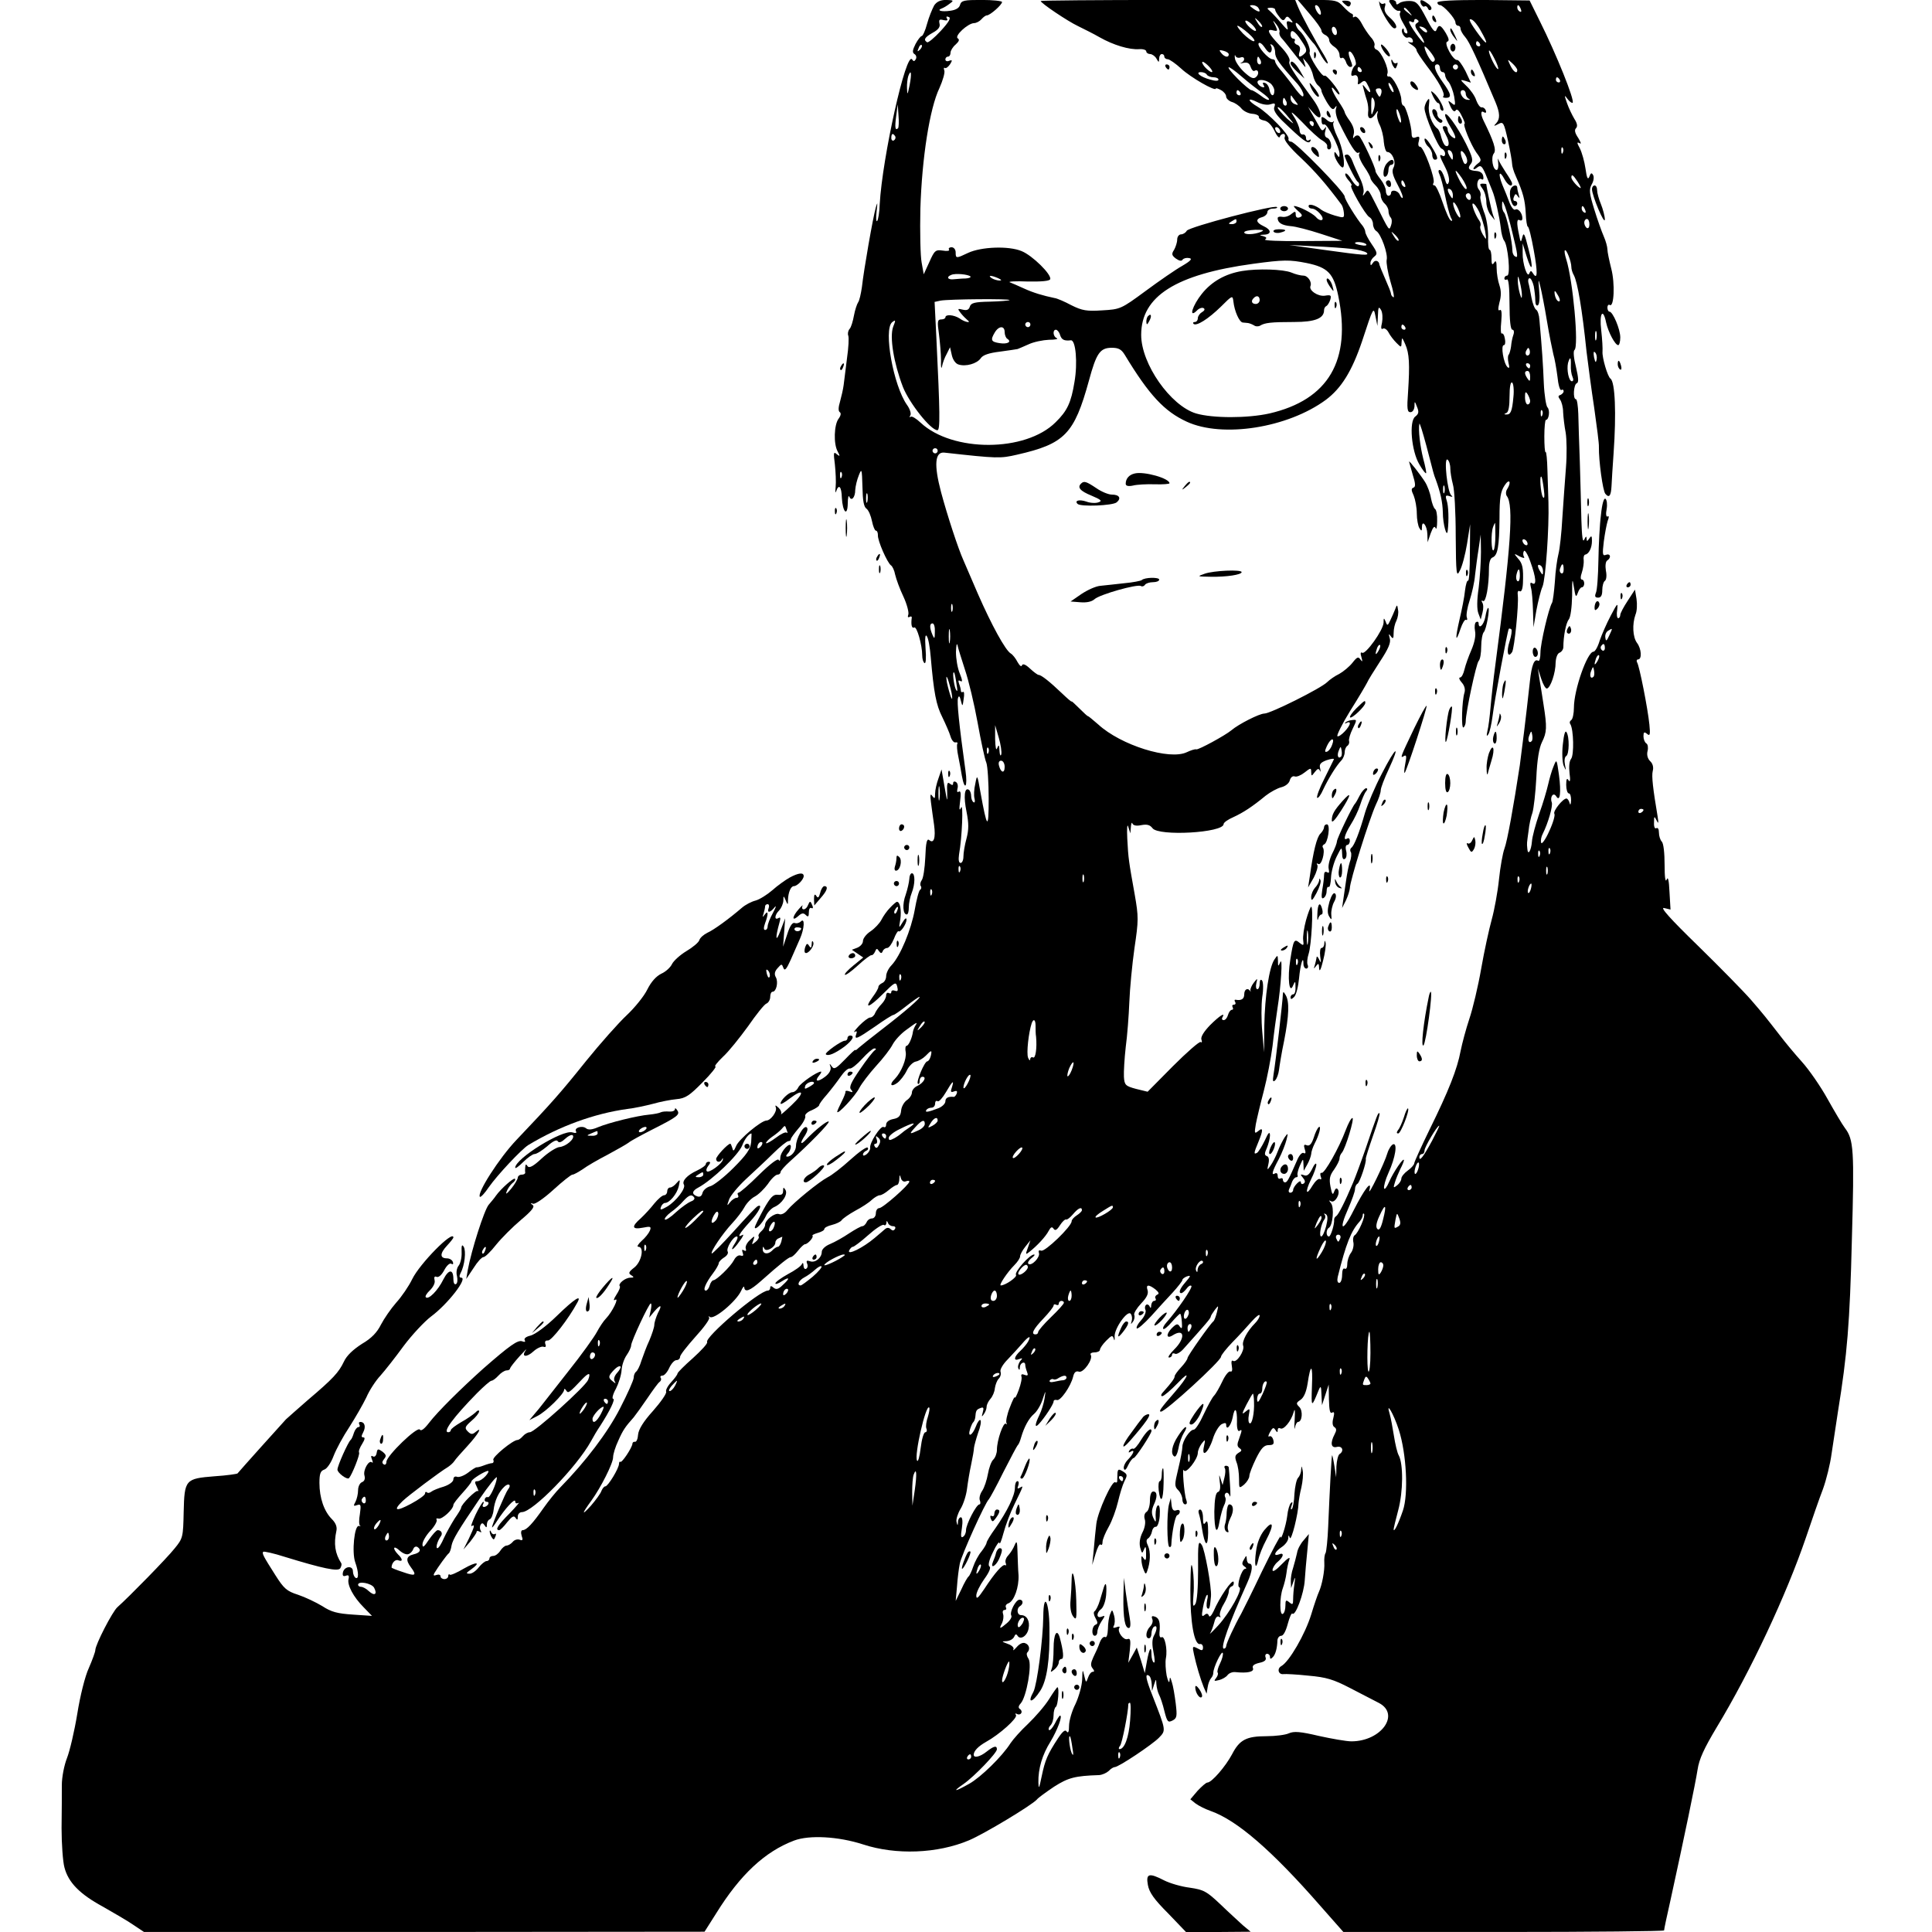 <?xml version="1.0" standalone="no"?>
<!DOCTYPE svg PUBLIC "-//W3C//DTD SVG 20010904//EN"
 "http://www.w3.org/TR/2001/REC-SVG-20010904/DTD/svg10.dtd">
<svg version="1.0" xmlns="http://www.w3.org/2000/svg"
 width="750pt" height="750pt" viewBox="0 0 750 750"
 preserveAspectRatio="xMidYMid meet">

<g transform="translate(0,750) scale(0.1,-0.1)"
fill="#000000" stroke="none">
<path d="M3626 7478 c-7 -13 -20 -44 -27 -70 -7 -27 -17 -48 -21 -48 -4 0 -15
-14 -24 -31 -12 -24 -13 -33 -4 -39 7 -4 9 -13 5 -20 -5 -9 -9 -9 -14 -1 -23
37 -116 -381 -126 -562 -1 -32 -6 -61 -10 -65 -4 -4 -5 13 -2 38 4 35 4 38 -3
15 -11 -38 -47 -244 -54 -309 -4 -27 -10 -54 -15 -60 -4 -6 -12 -29 -16 -51
-4 -22 -11 -46 -17 -52 -6 -7 -8 -19 -5 -26 3 -8 1 -47 -5 -88 -5 -41 -11 -87
-13 -104 -2 -16 -9 -46 -14 -64 -7 -23 -7 -37 -1 -41 6 -4 4 -14 -5 -26 -17
-23 -20 -97 -3 -127 10 -19 9 -20 -4 -10 -12 11 -13 6 -7 -40 3 -29 5 -68 3
-87 -2 -19 -1 -27 2 -17 10 30 21 18 22 -25 3 -56 22 -76 23 -22 0 21 3 33 6
26 8 -20 23 -3 23 26 1 15 7 40 14 57 11 28 12 25 14 -45 1 -53 5 -78 16 -85
8 -6 17 -28 21 -48 4 -20 11 -37 15 -37 5 0 8 -8 8 -17 -2 -21 37 -109 51
-118 5 -3 13 -19 16 -36 4 -17 18 -56 32 -85 14 -30 22 -62 19 -70 -3 -9 -2
-12 5 -9 6 4 10 1 8 -6 -3 -26 1 -40 10 -35 10 6 31 -68 31 -108 0 -14 4 -27
9 -30 5 -4 7 20 4 56 -3 43 -1 58 5 48 6 -8 12 -44 15 -80 12 -139 21 -187 45
-234 13 -27 28 -61 32 -75 4 -14 13 -25 19 -23 7 1 10 -1 7 -6 -2 -4 -1 -26 4
-48 4 -21 11 -56 14 -76 11 -61 23 -43 14 20 -25 180 -34 269 -29 282 3 11 7
8 11 -10 6 -24 7 -24 11 7 3 18 2 30 -3 27 -4 -3 -8 -1 -8 5 0 5 -3 17 -7 27
-4 12 -3 15 6 10 8 -5 7 4 -3 29 -9 21 -15 58 -15 84 1 25 3 37 6 26 2 -11 16
-54 29 -95 14 -41 36 -133 49 -205 13 -72 28 -143 34 -156 5 -14 9 -77 9 -140
0 -123 -6 -118 -32 26 -12 69 -13 70 -20 32 -5 -20 -6 -46 -3 -57 3 -11 1 -18
-4 -14 -5 3 -9 14 -9 24 0 10 -4 21 -9 24 -17 11 -21 -27 -9 -85 9 -46 9 -69
0 -104 -7 -25 -12 -56 -12 -70 0 -14 -5 -25 -11 -25 -7 0 -9 12 -6 33 12 67
17 202 8 182 -7 -15 -8 -8 -4 24 4 30 3 42 -5 38 -6 -5 -8 0 -5 12 3 10 0 22
-6 25 -6 4 -11 2 -11 -5 0 -8 -4 -8 -13 -1 -9 8 -12 0 -10 -36 1 -39 0 -35
-10 22 l-12 69 -12 -35 c-7 -19 -13 -45 -13 -59 0 -20 -2 -21 -11 -9 -7 11 -9
5 -5 -25 3 -22 8 -61 12 -87 7 -51 -1 -75 -19 -59 -9 7 -13 -11 -15 -67 -2
-43 -8 -82 -14 -89 -5 -7 -7 -17 -4 -22 4 -5 3 -12 -2 -15 -5 -3 -14 -38 -21
-78 -14 -78 -56 -179 -90 -215 -12 -12 -21 -31 -21 -43 0 -11 -7 -23 -15 -26
-8 -4 -15 -10 -15 -15 0 -6 -10 -23 -22 -39 -36 -49 -15 -43 39 11 46 46 51
49 56 29 4 -16 2 -20 -9 -16 -8 3 -14 1 -14 -5 0 -6 -4 -7 -10 -4 -5 3 -10 -1
-10 -9 0 -9 -8 -24 -18 -34 -10 -10 -21 -26 -25 -35 -3 -9 -12 -17 -19 -17 -7
0 -26 -15 -43 -32 -16 -17 -24 -28 -18 -24 9 5 11 2 7 -8 -9 -25 3 -19 73 29
35 25 67 45 71 45 4 0 27 16 51 35 24 19 47 35 50 35 9 -1 -58 -59 -144 -125
-43 -33 -84 -66 -92 -73 -7 -7 -13 -11 -13 -8 0 3 -18 -14 -40 -37 -34 -35
-42 -40 -51 -27 -9 13 -10 12 -5 -2 3 -11 -4 -25 -21 -38 -29 -22 -43 -19 -23
5 7 8 10 15 7 15 -15 0 -79 -44 -88 -61 -5 -11 -16 -19 -23 -19 -14 0 -46 -31
-46 -44 0 -5 16 4 35 19 55 42 61 25 8 -25 -26 -25 -44 -40 -41 -35 3 6 -1 16
-9 24 -13 12 -15 12 -11 1 5 -15 -20 -50 -37 -50 -21 -1 -106 -72 -117 -98 -9
-21 -12 -23 -15 -9 -3 9 -6 17 -8 17 -10 0 -55 -49 -55 -59 0 -14 17 -15 23
-1 3 6 4 5 3 -2 -3 -16 -54 -53 -62 -45 -4 4 -1 13 6 22 8 10 9 15 1 15 -6 0
-11 -4 -11 -9 0 -5 -15 -16 -34 -25 -39 -18 -60 -41 -51 -55 8 -14 -30 -64
-65 -85 -25 -14 -29 -15 -24 -1 3 8 10 15 15 15 18 0 47 35 54 65 6 27 5 28
-8 13 -8 -10 -19 -18 -26 -18 -6 0 -11 -7 -11 -15 0 -8 -6 -15 -12 -15 -7 0
-24 -15 -38 -32 -14 -18 -37 -43 -52 -57 -38 -33 -35 -45 7 -37 30 6 34 5 28
-11 -4 -10 -18 -28 -32 -40 -14 -13 -20 -23 -13 -23 24 0 13 -57 -15 -80 -22
-17 -25 -23 -13 -30 12 -8 12 -10 -3 -10 -20 0 -49 -24 -41 -33 3 -3 -3 -18
-13 -33 -11 -17 -13 -25 -5 -20 17 11 -11 -47 -36 -73 -9 -9 -25 -33 -35 -52
-10 -19 -60 -89 -112 -154 -52 -66 -98 -125 -102 -130 -4 -6 -17 -21 -28 -34
l-20 -24 31 16 c34 17 104 86 104 102 0 5 4 4 8 -3 8 -12 10 -11 66 48 23 23
30 21 19 -7 -11 -26 -207 -203 -226 -203 -8 0 -20 -7 -27 -15 -7 -8 -16 -15
-21 -15 -18 0 -98 -66 -94 -77 3 -7 0 -13 -5 -13 -5 0 -19 -4 -32 -9 -13 -5
-25 -8 -28 -7 -3 0 -18 -9 -33 -21 -16 -12 -35 -19 -43 -16 -8 3 -14 -1 -14
-10 0 -9 -16 -21 -37 -28 -21 -6 -43 -15 -49 -20 -6 -5 -14 -6 -17 -2 -4 3 -7
1 -7 -5 0 -6 -25 -24 -55 -40 -58 -31 -71 -27 -32 11 23 22 144 113 176 132 9
6 20 16 24 22 4 7 28 34 52 60 42 46 61 79 30 53 -11 -9 -17 -9 -29 3 -13 13
-12 18 14 41 17 14 30 31 30 37 0 6 -7 4 -15 -5 -9 -8 -33 -25 -55 -37 -22
-13 -40 -26 -40 -31 0 -4 -4 -8 -10 -8 -23 0 20 58 112 152 26 26 51 48 56 48
5 0 17 9 27 20 10 11 24 20 32 20 7 0 13 3 13 8 1 4 17 25 37 47 20 22 31 33
24 23 -19 -26 3 -29 30 -4 13 12 31 20 38 18 9 -3 12 0 8 10 -3 10 0 15 10 14
14 -1 80 84 114 147 19 34 -10 16 -80 -52 -42 -41 -85 -72 -102 -76 -17 -4
-26 -11 -22 -18 4 -6 0 -8 -10 -4 -17 6 -48 -16 -151 -106 -87 -78 -177 -167
-210 -210 -19 -25 -32 -34 -36 -27 -9 15 -130 -102 -130 -125 0 -9 -5 -13 -10
-10 -8 5 -7 11 1 21 10 12 8 17 -7 29 -17 12 -19 11 -22 -6 -2 -11 -8 -16 -14
-13 -8 5 -9 1 -4 -12 4 -10 4 -15 0 -11 -12 11 -36 -31 -29 -52 3 -12 0 -21
-10 -25 -8 -3 -15 -17 -15 -31 0 -15 -5 -35 -10 -45 -9 -16 -8 -18 6 -13 15 5
16 1 11 -35 -4 -22 -4 -42 1 -45 4 -2 2 -2 -5 -1 -17 4 -28 -102 -14 -141 14
-39 14 -68 1 -60 -5 3 -10 15 -10 25 0 24 -34 20 -39 -5 -2 -12 1 -16 12 -12
10 4 13 0 10 -13 -6 -23 19 -70 59 -110 l32 -33 -74 5 c-60 4 -84 10 -119 33
-25 15 -67 35 -94 44 -44 14 -55 24 -88 76 -47 74 -53 85 -47 91 3 2 41 -6 84
-20 147 -45 207 -58 215 -44 4 7 6 15 4 19 -25 39 -30 76 -19 127 3 15 -3 30
-18 45 -30 30 -48 82 -48 140 0 36 4 47 19 52 10 3 26 26 36 53 10 26 37 76
61 112 23 36 53 88 66 115 12 28 37 66 55 85 17 19 58 71 90 115 33 44 81 95
106 114 65 48 145 151 117 151 -7 0 -8 6 -2 18 16 29 22 86 12 102 -7 11 -9 5
-8 -22 1 -20 -5 -44 -12 -52 -7 -9 -10 -26 -6 -40 3 -14 2 -28 -4 -31 -6 -3
-10 5 -10 19 0 40 -18 40 -39 -1 -21 -43 -58 -80 -68 -69 -4 3 4 16 16 27 13
13 21 29 18 39 -3 12 0 17 8 13 8 -3 20 8 30 27 9 17 21 28 27 24 6 -4 9 -1 6
7 -3 8 -13 14 -23 14 -28 0 -28 19 0 49 14 15 25 29 25 32 0 31 -131 -102
-160 -162 -13 -27 -41 -68 -62 -91 -21 -24 -47 -62 -59 -85 -15 -30 -36 -53
-74 -75 -34 -22 -59 -45 -70 -69 -20 -42 -42 -66 -140 -149 -38 -33 -76 -67
-85 -75 -15 -16 -181 -201 -188 -210 -2 -2 -42 -8 -89 -11 -114 -9 -117 -13
-120 -139 -2 -97 -3 -102 -35 -141 -30 -38 -178 -189 -222 -228 -19 -16 -86
-146 -86 -167 0 -6 -11 -37 -25 -69 -15 -32 -34 -109 -45 -178 -11 -67 -29
-144 -40 -172 -11 -28 -20 -74 -20 -105 0 -30 0 -105 -1 -167 0 -61 5 -130 11
-152 15 -59 60 -104 148 -152 42 -24 96 -55 119 -71 l42 -28 1088 0 1088 1 45
71 c93 150 189 240 303 283 59 22 171 16 267 -15 128 -42 289 -36 412 16 61
26 243 136 263 158 5 7 36 29 67 50 55 35 81 42 175 45 12 1 28 8 37 16 8 9
19 15 23 15 14 -1 147 88 172 114 28 29 28 27 -25 163 -26 66 -30 88 -14 78 6
-3 10 -18 11 -33 l1 -27 8 25 c8 24 8 24 9 2 1 -12 5 -30 10 -40 5 -9 15 -38
21 -64 11 -43 14 -46 32 -37 17 9 18 17 12 67 -4 31 -10 68 -15 82 -6 21 -8
22 -9 5 -1 -11 -6 -2 -11 20 -4 22 -6 52 -3 68 7 35 -5 89 -17 81 -6 -3 -9 5
-8 18 4 40 -1 56 -17 62 -12 4 -15 2 -11 -9 4 -8 0 -21 -8 -29 -17 -17 -20
-46 -5 -46 6 0 10 9 10 19 0 11 5 23 10 26 13 8 13 -11 -1 -36 -7 -14 -7 -35
-1 -64 5 -25 6 -42 1 -39 -5 3 -9 17 -9 31 0 38 -9 23 -18 -28 l-8 -44 -15 50
-16 49 -16 -29 -17 -30 6 49 c4 39 2 47 -9 43 -15 -6 -41 29 -32 43 4 6 -1 7
-11 3 -12 -4 -15 -3 -10 6 4 7 5 24 1 39 -7 25 -8 25 -15 7 -5 -11 -9 -37 -9
-58 -1 -23 -5 -36 -11 -32 -6 3 -15 -6 -21 -22 -5 -15 -17 -41 -25 -57 -10
-22 -11 -32 -3 -42 8 -10 8 -14 1 -14 -6 0 -14 -10 -18 -22 -8 -22 -8 -22 -15
7 -6 27 -7 25 -8 -15 -1 -25 -13 -67 -26 -95 -14 -27 -25 -66 -25 -85 0 -22
-3 -30 -9 -22 -5 9 -15 2 -33 -25 -42 -64 -51 -86 -64 -148 -10 -48 -12 -53
-13 -25 -1 54 15 108 47 159 27 45 48 101 37 101 -2 0 -12 -14 -20 -31 -9 -17
-19 -28 -23 -25 -3 4 0 12 6 18 7 7 12 24 12 39 0 15 4 30 9 33 8 5 14 76 6
76 -2 0 -17 -21 -33 -47 -17 -27 -54 -69 -81 -95 -28 -26 -58 -60 -68 -75 -32
-51 -116 -133 -161 -158 -57 -32 -67 -32 -22 -1 43 30 130 121 130 135 0 16
-12 13 -40 -9 -25 -20 -50 -26 -50 -12 0 15 18 33 48 50 51 28 123 92 116 104
-4 6 -2 8 4 4 6 -3 13 -2 16 3 4 5 1 13 -4 16 -8 5 -7 12 3 23 22 26 44 149
30 172 -7 10 -9 21 -5 25 12 12 8 30 -8 36 -9 4 -22 -2 -33 -15 -10 -11 -16
-16 -13 -9 4 6 -6 16 -21 21 -26 10 -26 10 -5 11 12 1 25 8 29 17 4 10 8 12
13 4 11 -18 38 -1 43 28 6 29 -7 52 -29 52 -16 0 -19 26 -4 35 14 9 12 25 -2
25 -15 0 -40 -49 -32 -62 3 -5 -4 -18 -17 -29 -28 -24 -32 -24 -19 0 5 11 7
27 4 35 -3 9 -1 16 6 16 6 0 8 5 5 10 -3 6 1 13 10 16 22 9 41 62 39 109 -2
22 -3 63 -4 90 -1 41 -3 46 -11 27 -5 -13 -16 -30 -24 -39 -9 -9 -14 -22 -11
-30 3 -8 2 -12 -2 -9 -9 5 -39 -28 -82 -94 -23 -34 -30 -40 -30 -24 0 12 14
40 31 64 19 26 27 45 20 49 -6 4 -2 24 14 56 13 28 24 43 25 35 1 -8 8 10 16
40 8 30 27 80 42 110 36 74 36 74 22 65 -10 -6 -12 -4 -7 8 3 10 2 17 -3 17
-6 0 -10 -11 -10 -25 0 -31 -30 -92 -76 -158 -19 -26 -34 -51 -34 -56 0 -4 -9
-20 -20 -34 -12 -14 -26 -41 -32 -59 -6 -18 -14 -35 -18 -38 -4 -3 -17 -25
-28 -50 l-22 -45 5 55 c2 30 7 71 11 90 6 32 99 238 113 250 3 3 29 50 56 105
28 55 53 102 56 105 4 3 9 16 13 30 12 41 30 74 50 91 11 9 26 34 33 55 13 39
13 39 8 5 -3 -19 -12 -48 -20 -64 -18 -37 -19 -53 -2 -35 23 25 57 77 57 87 0
6 6 8 13 6 13 -5 54 53 63 91 4 17 11 23 23 19 17 -5 56 49 45 66 -3 5 4 9 15
9 12 0 21 5 21 10 0 6 11 22 24 35 22 22 25 23 30 7 2 -9 4 -5 3 9 -2 32 52
107 63 88 5 -7 6 -19 3 -28 -4 -13 -3 -13 5 -2 6 8 8 20 5 27 -2 6 10 26 27
44 21 22 29 37 25 51 -8 23 4 24 31 3 13 -11 15 -17 6 -20 -6 -3 -10 -10 -6
-15 3 -5 0 -9 -5 -9 -6 0 -11 -8 -12 -17 0 -11 -3 -13 -6 -5 -2 6 -9 10 -13 7
-5 -3 -7 -12 -3 -21 3 -8 -5 -26 -17 -39 -13 -14 -20 -28 -17 -32 4 -3 28 18
55 47 26 29 64 71 85 93 20 22 37 44 37 48 0 4 7 9 15 13 20 7 19 4 -5 -24
-20 -23 -26 -40 -14 -40 4 0 13 8 20 17 7 10 15 15 19 11 6 -6 -55 -95 -97
-142 -10 -11 -15 -22 -12 -25 3 -3 18 9 33 27 15 17 30 32 32 32 3 0 6 -15 7
-32 2 -25 0 -29 -8 -18 -8 13 -13 12 -32 -7 -22 -23 -20 -42 4 -27 47 30 51
-11 6 -55 -17 -17 -26 -31 -20 -31 7 0 12 5 12 11 0 5 5 7 11 4 5 -4 20 4 32
17 85 95 107 120 107 126 0 4 8 16 16 27 15 19 15 19 8 -10 -4 -16 -10 -32
-14 -35 -12 -9 -100 -134 -100 -142 0 -5 -11 -21 -25 -36 -14 -15 -25 -30 -25
-35 0 -8 -11 -23 -42 -58 -11 -11 -13 -19 -6 -19 6 0 34 24 61 52 51 54 41 25
-13 -37 -55 -63 -63 -75 -53 -75 18 0 233 197 233 213 0 6 20 31 44 56 25 25
58 62 75 81 17 19 31 30 31 23 0 -7 -8 -20 -18 -30 -30 -30 -52 -71 -46 -87 7
-18 -25 -68 -39 -59 -6 4 -8 -3 -5 -20 3 -16 1 -24 -6 -21 -6 2 -20 -15 -31
-39 -11 -23 -25 -48 -32 -55 -7 -7 -25 -40 -40 -72 -15 -33 -32 -60 -39 -60
-15 0 -44 -44 -44 -67 0 -10 -7 -48 -16 -85 -15 -62 -15 -68 0 -83 9 -9 16
-25 16 -36 0 -10 5 -19 11 -19 7 0 8 7 4 18 -8 21 -17 132 -9 114 7 -16 54 43
54 68 0 9 7 25 15 36 14 18 15 17 9 -10 -11 -48 17 -26 34 27 8 27 24 52 34
58 12 6 18 6 18 -1 0 -26 18 -6 25 26 8 46 18 37 17 -16 -1 -23 3 -38 9 -35
12 8 11 3 -1 -31 -8 -21 -8 -29 2 -36 10 -7 9 -11 -4 -18 -14 -9 -15 -16 -8
-36 6 -14 10 -43 10 -65 0 -38 0 -38 20 -22 11 10 20 25 20 33 0 9 12 39 26
68 20 40 31 52 49 52 18 0 22 4 18 20 -3 11 -10 17 -15 14 -6 -4 -5 4 2 16 10
18 14 20 21 9 7 -11 9 -11 9 -1 0 7 4 10 10 7 13 -8 43 29 52 63 5 17 6 7 4
-28 -2 -30 -1 -45 1 -32 2 12 8 22 12 22 16 0 20 43 5 58 -13 13 -13 16 5 28
13 9 22 31 27 62 12 82 21 77 17 -10 -3 -84 -2 -84 26 -15 8 19 10 17 11 -18
l2 -40 13 40 13 40 1 -58 c1 -41 4 -56 12 -51 9 5 10 -1 5 -21 -5 -18 -3 -31
4 -35 9 -6 9 -13 1 -28 -18 -34 -14 -55 9 -49 21 5 29 -16 10 -28 -5 -3 -11
-25 -12 -48 l-1 -42 -7 45 c-4 25 -8 43 -9 40 -2 -5 -9 -131 -15 -277 -2 -50
-7 -96 -10 -102 -4 -5 -6 -22 -5 -38 2 -30 -9 -87 -21 -113 -4 -8 -18 -48 -30
-88 -23 -75 -85 -183 -116 -200 -18 -10 -11 -34 9 -31 7 1 50 -1 96 -6 70 -6
98 -15 160 -47 42 -22 93 -48 114 -59 84 -44 9 -149 -107 -149 -19 0 -76 10
-126 21 -72 17 -97 19 -117 10 -13 -6 -52 -11 -86 -11 -79 0 -105 -14 -134
-70 -25 -47 -79 -110 -96 -110 -5 0 -22 -15 -38 -32 l-28 -33 20 -16 c12 -9
38 -22 58 -29 103 -36 239 -154 426 -368 l90 -102 622 0 c343 0 623 3 623 6 0
4 11 57 25 118 53 242 97 454 105 506 6 41 25 82 74 164 132 218 271 515 347
738 23 68 52 152 66 188 13 36 28 97 33 135 6 39 17 113 25 165 36 222 46 343
54 667 10 351 7 389 -27 434 -10 13 -40 64 -67 112 -27 49 -72 114 -100 145
-28 31 -66 77 -85 102 -56 72 -62 80 -113 139 -27 31 -119 125 -205 209 -109
106 -149 151 -132 147 l25 -6 -4 68 c-2 46 -6 62 -11 48 -5 -12 -8 10 -8 58 0
45 -4 83 -11 90 -6 6 -11 22 -11 35 0 13 -4 20 -10 17 -6 -4 -10 6 -9 22 0 25
1 26 10 8 7 -15 8 -11 4 15 -18 107 -24 157 -19 177 4 14 0 29 -10 38 -10 10
-14 25 -10 40 3 12 1 26 -5 29 -6 4 -11 16 -11 28 0 16 3 18 14 9 11 -10 13
-3 9 36 -6 61 -39 229 -48 242 -3 6 -1 11 4 11 16 0 13 42 -4 64 -17 23 -19
73 -6 110 6 13 7 41 4 61 l-6 36 -28 -43 c-16 -24 -29 -49 -29 -55 0 -7 -4
-13 -8 -13 -5 0 -7 15 -4 33 3 29 1 26 -25 -23 -16 -30 -35 -74 -43 -97 -7
-24 -18 -43 -24 -43 -24 0 -76 -148 -76 -217 0 -23 -5 -45 -10 -48 -6 -4 -8
-11 -4 -16 13 -21 15 -120 3 -135 -7 -9 -9 -30 -6 -56 4 -27 2 -37 -4 -27 -6
10 -9 5 -9 -18 0 -18 5 -33 10 -33 6 0 9 -12 9 -27 -1 -17 -3 -21 -6 -10 -2 9
-8 17 -12 17 -14 0 -53 -49 -47 -59 4 -5 -5 -36 -20 -68 -14 -32 -29 -52 -31
-45 -3 8 0 24 6 35 21 42 40 108 35 122 -8 21 6 41 17 24 15 -25 20 14 11 82
-9 63 -9 64 -21 34 -7 -16 -16 -48 -21 -70 -5 -22 -20 -74 -35 -115 -14 -41
-27 -89 -28 -107 -3 -36 -16 -57 -18 -27 -2 22 -2 18 5 69 2 22 9 54 15 70 5
17 12 77 15 135 3 70 11 117 22 139 19 38 20 58 6 146 -5 33 -12 78 -16 100
l-6 40 13 -40 c7 -22 17 -39 22 -38 14 2 34 61 34 101 1 19 7 35 15 38 8 3 15
13 15 22 0 41 10 94 21 107 7 9 12 47 13 92 0 67 1 72 7 33 6 -38 8 -41 15
-22 4 12 11 22 16 22 5 0 9 7 9 15 0 8 -4 15 -9 15 -6 0 -6 11 0 28 5 15 8 37
7 47 -2 11 1 21 6 22 14 2 26 26 26 53 0 20 -2 22 -10 10 -9 -13 -10 -13 -11
0 0 10 -3 8 -9 -5 -6 -13 -9 12 -11 75 -1 52 -4 154 -6 225 -3 72 -5 156 -6
188 -1 31 -5 57 -9 57 -13 0 -9 58 3 62 8 3 7 20 -3 63 -9 35 -11 62 -6 66 18
12 -6 272 -32 353 -5 16 -8 32 -5 34 6 6 25 -44 25 -64 0 -9 4 -23 10 -33 14
-27 32 -131 49 -296 6 -49 19 -148 30 -220 10 -71 19 -139 18 -150 -1 -53 15
-170 25 -182 15 -18 22 -8 24 30 1 18 4 75 8 127 11 155 6 277 -12 290 -11 7
-33 82 -31 105 1 11 -1 48 -5 83 -8 66 7 89 19 30 8 -37 35 -88 47 -88 4 0 8
13 8 30 0 32 -29 100 -42 100 -4 0 -8 7 -8 16 0 8 4 13 9 10 17 -11 21 84 6
141 -8 32 -15 65 -15 75 0 9 -6 32 -14 50 -8 18 -25 66 -37 105 -19 62 -21 76
-10 97 8 13 10 30 5 37 -5 9 -9 8 -14 -7 -6 -14 -10 -5 -15 31 -4 28 -14 63
-22 79 -12 22 -12 26 -1 20 8 -5 5 3 -5 20 -13 19 -16 31 -9 38 7 7 5 19 -6
36 -9 15 -22 42 -29 62 -11 31 -10 33 2 16 8 -11 17 -17 20 -15 9 9 -63 188
-127 316 l-40 81 -179 2 c-117 0 -179 -3 -179 -10 0 -5 4 -10 10 -10 13 0 60
-52 60 -67 0 -7 5 -13 10 -13 6 0 10 -5 10 -12 0 -6 8 -21 18 -32 16 -18 46
-83 118 -254 17 -41 18 -64 2 -81 -11 -11 -9 -12 8 -3 20 11 22 7 38 -64 9
-41 16 -82 16 -90 0 -9 6 -30 14 -47 30 -68 36 -94 39 -145 1 -28 5 -52 8 -52
4 0 14 -41 23 -91 16 -87 15 -119 -3 -90 -7 11 -9 11 -14 0 -7 -22 -27 37 -26
79 l0 37 15 -49 c22 -71 28 -49 7 30 -14 56 -18 64 -23 44 -6 -24 -7 -23 -13
9 -10 46 -9 63 3 56 6 -3 10 0 10 7 0 21 -17 41 -28 34 -5 -3 -15 9 -22 27 -6
17 -19 49 -28 70 -17 43 -12 59 8 22 13 -24 30 -34 30 -17 0 4 -11 23 -24 42
-13 20 -26 42 -29 50 -2 8 -3 3 -1 -12 2 -16 -1 -28 -6 -28 -15 0 -23 49 -11
64 11 13 0 47 -40 128 -12 25 -11 41 2 32 7 -4 10 -1 7 7 -3 8 -10 13 -16 12
-6 -1 -15 11 -21 27 -5 17 -23 42 -38 56 -26 25 -26 26 -5 20 l22 -7 -21 45
c-13 25 -27 44 -32 43 -16 -3 -53 66 -39 71 9 3 7 12 -5 33 -20 33 -28 36 -37
12 -5 -12 -16 1 -40 48 -29 55 -37 64 -62 65 -16 1 -35 -3 -41 -8 -9 -7 -13
-7 -13 1 0 6 -7 11 -16 11 -15 0 -15 -2 -1 -22 8 -13 21 -22 27 -20 6 1 9 -2
5 -8 -4 -6 3 -26 15 -45 12 -19 17 -35 11 -35 -6 0 -11 5 -11 12 0 6 -2 9 -5
6 -10 -10 8 -39 20 -34 8 3 16 -1 19 -9 3 -10 0 -12 -12 -9 -10 3 -7 0 5 -8
12 -7 22 -17 22 -23 0 -5 18 -32 39 -60 46 -59 74 -110 65 -119 -4 -3 1 -6 10
-6 24 0 21 15 -13 62 -30 42 -38 68 -20 68 6 0 10 -7 10 -15 0 -8 5 -15 10
-15 6 0 10 -5 10 -12 0 -6 6 -19 14 -27 7 -9 17 -34 21 -55 6 -36 5 -39 -10
-26 -15 12 -15 11 -4 -14 8 -17 15 -22 20 -15 4 8 13 1 23 -20 9 -17 14 -31
12 -31 -10 0 24 -82 45 -112 21 -28 21 -32 6 -43 -9 -7 -17 -16 -17 -20 0 -4
7 -2 15 5 13 10 18 6 32 -26 9 -22 17 -41 18 -44 1 -3 5 -12 8 -20 11 -25 28
-102 33 -144 2 -22 8 -44 13 -50 15 -18 26 -136 12 -136 -6 0 -11 -5 -11 -11
0 -5 5 -7 10 -4 6 4 10 -30 10 -94 0 -65 4 -101 11 -101 6 0 8 -9 4 -20 -4
-11 -8 -31 -9 -45 -2 -14 -6 -28 -9 -32 -4 -3 -4 -18 -1 -32 5 -18 3 -23 -4
-16 -15 14 -27 85 -14 85 5 0 7 11 4 25 -2 14 -8 23 -12 20 -4 -2 -5 19 -2 47
3 34 1 49 -6 44 -7 -4 -7 5 -1 30 7 24 7 45 0 66 -6 17 -11 47 -11 67 0 27 -3
32 -10 21 -7 -11 -10 -7 -10 18 0 17 -3 32 -7 32 -5 0 -7 23 -6 52 0 30 -6 72
-17 97 -9 26 -15 52 -13 59 3 7 0 19 -6 26 -13 16 -4 49 11 40 6 -4 8 2 6 12
-2 12 -12 19 -26 20 -30 2 -37 10 -22 28 10 13 6 27 -19 78 -33 66 -81 132
-81 111 0 -7 9 -27 20 -45 24 -39 26 -55 5 -38 -8 7 -15 19 -15 26 0 8 -4 14
-10 14 -13 0 -13 -2 4 -36 15 -27 12 -49 -4 -39 -4 3 -11 17 -15 32 -3 15 -10
30 -14 33 -22 16 -38 59 -34 90 3 27 2 31 -6 20 -6 -8 -11 -22 -11 -30 0 -27
52 -151 66 -157 8 -3 14 -12 14 -20 0 -8 -4 -11 -10 -8 -15 9 -12 -1 11 -46
12 -24 17 -48 13 -57 -5 -13 -9 -9 -16 16 -5 17 -13 32 -19 32 -6 0 -6 -7 -1
-17 5 -10 15 -47 22 -83 7 -36 17 -73 22 -84 7 -12 7 -16 0 -12 -6 3 -20 35
-32 71 -12 36 -26 65 -31 65 -6 0 -8 4 -4 10 8 14 -38 140 -52 140 -7 0 -9 9
-5 22 4 17 2 20 -11 15 -12 -5 -17 -1 -17 13 0 30 -23 110 -32 110 -4 0 -8 10
-8 23 -1 30 -34 93 -48 90 -6 -2 -9 4 -6 11 7 18 -24 86 -42 93 -7 2 -11 10
-8 17 2 6 -4 21 -15 32 -10 12 -26 35 -35 53 -9 17 -21 29 -27 26 -5 -4 -8 -3
-7 2 2 4 -1 9 -5 10 -5 1 -19 13 -32 27 -22 24 -31 26 -100 26 l-77 0 46 -54
c25 -29 46 -58 46 -65 0 -6 7 -14 15 -17 8 -4 15 -12 15 -20 0 -8 9 -19 20
-26 11 -7 20 -21 20 -31 0 -10 4 -16 9 -12 5 3 12 -4 16 -15 3 -11 11 -20 16
-20 11 0 11 3 -1 34 -5 14 -6 26 -1 26 12 0 32 -48 22 -54 -5 -3 -11 -14 -14
-25 -3 -14 -1 -18 9 -14 13 5 19 -8 15 -31 -1 -5 5 -4 13 3 12 10 17 9 25 -8
16 -29 13 -39 -5 -16 -16 20 -16 20 -10 -2 3 -13 9 -33 13 -45 4 -13 6 -33 4
-45 -3 -27 13 -30 29 -5 9 14 11 14 7 1 -3 -9 1 -29 9 -44 7 -14 15 -44 16
-66 2 -21 8 -39 13 -39 20 0 36 -39 25 -60 -8 -14 -4 -30 15 -66 14 -26 23
-49 20 -52 -2 -3 -7 3 -11 12 -7 17 -34 22 -34 6 0 -5 -4 -10 -10 -10 -5 0
-10 8 -10 19 0 10 -9 30 -20 44 -11 14 -20 28 -20 32 0 15 -54 130 -64 137 -6
4 -14 2 -19 -5 -5 -7 -6 -3 -2 11 4 14 -1 32 -14 51 -12 16 -21 32 -21 36 0 3
-11 23 -25 43 -26 39 -35 71 -10 38 8 -11 15 -16 15 -11 0 13 -52 77 -58 71
-8 -9 -63 77 -58 91 6 14 -19 66 -39 83 -8 7 -15 20 -15 28 0 9 14 -4 32 -29
18 -24 35 -46 39 -49 3 -3 14 -19 23 -37 9 -17 21 -35 28 -39 6 -4 1 10 -12
32 -33 53 -87 153 -101 187 l-11 27 -494 0 c-272 0 -494 -2 -494 -4 0 -8 104
-78 144 -97 22 -11 61 -30 85 -44 53 -30 115 -49 154 -46 15 1 27 -3 27 -9 0
-5 7 -10 15 -10 7 0 19 -8 24 -17 10 -17 10 -17 11 0 0 9 5 17 10 17 6 0 10
-4 10 -10 0 -5 6 -10 13 -10 7 0 31 -17 53 -37 35 -33 134 -90 134 -77 0 3 9
0 20 -6 11 -6 20 -17 20 -25 0 -7 10 -17 22 -21 12 -3 29 -15 37 -25 9 -11 28
-20 43 -21 15 -1 26 -7 25 -12 -1 -6 8 -12 20 -14 14 -2 29 -17 40 -39 9 -20
19 -31 21 -25 2 7 8 12 14 12 6 0 8 -6 5 -14 -4 -9 20 -39 62 -78 55 -52 99
-102 159 -183 4 -5 8 -20 9 -31 2 -21 0 -21 -35 -11 -20 6 -44 16 -52 22 -22
18 -50 26 -50 15 0 -6 6 -10 13 -10 19 0 51 -37 39 -44 -5 -3 -16 2 -23 11
-13 15 -68 43 -85 43 -4 0 3 -8 15 -19 18 -15 19 -20 6 -25 -9 -3 -15 0 -15
11 0 13 -2 14 -17 2 -9 -8 -24 -13 -35 -11 -10 2 -18 0 -18 -5 0 -18 17 -28
50 -31 19 -1 72 -15 118 -30 l83 -27 -156 -1 c-86 -1 -151 2 -144 6 8 6 6 9
-7 13 -16 4 -16 5 4 6 29 1 28 19 -3 33 -30 14 -32 28 -5 35 11 3 20 12 20 19
0 8 10 14 22 14 12 0 19 3 15 6 -10 10 -341 -77 -350 -92 -4 -8 -15 -14 -22
-14 -8 0 -15 -9 -15 -20 0 -11 -6 -29 -12 -40 -11 -16 -9 -22 7 -34 13 -9 22
-11 26 -4 4 5 15 8 25 6 14 -2 8 -10 -26 -30 -25 -14 -89 -58 -143 -98 -95
-70 -98 -71 -168 -75 -60 -4 -78 -1 -120 20 -26 14 -56 27 -66 28 -43 9 -81
20 -118 37 -22 10 -47 21 -55 24 -8 3 23 5 69 3 55 -1 86 2 88 9 6 18 -69 92
-111 109 -50 21 -157 17 -208 -7 -46 -22 -48 -22 -48 2 0 11 -7 20 -16 20 -8
0 -13 -4 -10 -9 4 -5 -7 -7 -24 -4 -28 4 -32 1 -52 -44 l-22 -48 -8 45 c-5 25
-7 119 -5 210 6 196 36 389 74 468 13 29 22 60 19 68 -3 8 -2 13 2 10 4 -3 13
4 20 14 10 16 9 18 -3 14 -8 -4 -15 -1 -15 5 0 6 5 11 10 11 6 0 10 7 10 15 0
8 9 23 20 32 13 12 16 19 8 24 -14 9 39 58 63 59 9 0 22 7 29 15 7 8 16 15 21
15 12 0 59 41 59 52 0 4 -35 8 -79 8 -68 0 -79 -2 -84 -19 -3 -12 -16 -20 -38
-23 -33 -5 -55 1 -33 9 6 2 20 10 30 18 18 13 17 14 -13 15 -23 0 -37 -7 -47
-22z m1259 -9 c11 -17 2 -18 -19 -3 -17 12 -17 14 -4 14 9 0 20 -5 23 -11z
m239 -5 c10 -25 -1 -29 -14 -5 -6 12 -7 21 -1 21 5 0 12 -7 15 -16z m780 0 c3
-8 2 -12 -4 -9 -6 3 -10 10 -10 16 0 14 7 11 14 -7z m-954 -1 c0 -5 7 -17 16
-28 11 -15 17 -17 23 -7 6 10 10 10 21 -3 11 -13 10 -15 -3 -9 -12 4 -14 1
-10 -18 5 -19 2 -17 -23 12 -16 19 -36 40 -44 47 -13 11 -13 12 3 13 9 0 17
-3 17 -7z m521 -10 c13 -16 12 -17 -3 -4 -10 7 -18 15 -18 17 0 8 8 3 21 -13z
m-1819 -73 c-25 -27 -49 -47 -53 -44 -15 9 -10 19 22 37 22 12 30 23 26 36 -3
15 0 17 16 13 13 -3 18 -1 13 6 -4 7 -2 10 7 6 10 -3 1 -19 -31 -54z m1247 16
c-3 -3 -11 5 -18 17 -13 21 -12 21 5 5 10 -10 16 -20 13 -22z m601 14 c-10 -6
-7 -16 10 -40 12 -17 20 -33 18 -36 -5 -4 -58 70 -58 81 0 4 5 3 10 0 6 -3 10
-1 10 5 0 6 5 8 11 4 8 -5 8 -9 -1 -14z m248 -29 c30 -52 28 -62 -4 -20 -38
51 -47 70 -31 63 8 -3 24 -22 35 -43z m-883 19 c10 -11 14 -20 8 -20 -5 0 -18
9 -28 20 -10 11 -14 20 -8 20 5 0 18 -9 28 -20z m102 -25 c-2 -5 1 -15 7 -22
6 -6 22 -26 36 -44 14 -18 33 -42 43 -53 17 -21 17 -21 11 -1 l-6 20 17 -20
c9 -11 19 -32 22 -47 3 -15 12 -33 19 -39 8 -6 14 -16 14 -22 0 -5 10 -25 21
-44 17 -27 24 -32 31 -21 7 10 8 8 4 -5 -3 -10 2 -35 13 -55 43 -87 65 -121
74 -115 6 3 7 1 3 -5 -3 -6 5 -27 19 -48 14 -20 25 -41 25 -45 0 -5 9 -18 20
-29 11 -11 20 -28 20 -39 0 -10 7 -24 15 -31 8 -7 15 -20 15 -29 0 -9 4 -21 9
-26 5 -6 5 -19 1 -30 -8 -22 -6 -24 -59 82 -31 61 -30 60 -42 43 -9 -13 -10
-12 -6 2 3 9 -3 35 -14 57 -11 23 -24 52 -29 66 -5 14 -14 25 -20 25 -5 0 -10
-2 -10 -4 0 -11 42 -96 50 -101 6 -4 8 -11 4 -17 -3 -5 -15 5 -26 22 -10 18
-22 30 -25 26 -3 -3 2 -15 12 -26 10 -11 15 -20 11 -20 -11 0 54 -114 70 -123
8 -4 14 -17 14 -27 0 -10 6 -23 13 -27 18 -11 46 -89 40 -112 -2 -10 4 -48 15
-85 11 -36 16 -63 11 -60 -5 3 -9 9 -9 13 0 5 -10 30 -22 57 -12 27 -22 52
-23 56 -1 16 -17 21 -25 8 -8 -12 -10 -12 -10 -1 0 8 7 19 15 25 13 10 12 16
-10 48 -14 20 -25 42 -25 48 0 6 -5 16 -10 23 -24 28 -70 103 -70 114 0 17
-191 213 -208 213 -7 0 -12 5 -10 11 5 14 -78 99 -119 124 -41 24 -43 39 -3
19 17 -9 39 -13 51 -9 18 6 21 4 16 -10 -5 -11 5 -28 30 -53 79 -76 101 -93
109 -81 4 8 3 9 -4 5 -7 -4 -12 -1 -12 8 0 9 -6 15 -12 14 -7 -2 -13 6 -13 17
-1 12 -11 36 -24 55 -15 23 -4 15 34 -24 31 -33 66 -65 78 -71 12 -7 21 -17
19 -23 -1 -7 2 -12 7 -12 15 0 9 39 -7 45 -9 3 -11 13 -7 27 4 17 4 19 -3 9
-8 -11 -12 -9 -22 10 -7 13 -20 35 -28 49 l-14 25 21 -24 c37 -41 36 1 -1 52
-87 119 -97 137 -92 150 3 9 -11 32 -35 57 -49 51 -57 70 -29 62 18 -4 19 -3
9 19 -12 23 -11 23 4 4 8 -10 14 -24 12 -30z m-120 -5 c18 -16 28 -30 20 -30
-7 0 -26 14 -42 30 -16 17 -25 30 -21 30 5 0 24 -13 43 -30z m343 4 c0 -8 -4
-12 -10 -9 -5 3 -10 13 -10 21 0 8 5 12 10 9 6 -3 10 -13 10 -21z m350 4 c0
-6 -6 -5 -15 2 -8 7 -15 14 -15 16 0 2 7 1 15 -2 8 -4 15 -11 15 -16z m-488
-36 c21 -31 23 -40 12 -50 -19 -18 -26 -15 -19 8 4 13 1 22 -9 26 -9 3 -13 10
-10 15 3 5 0 9 -5 9 -6 0 -11 7 -11 15 0 25 16 17 42 -23z m-118 -43 c4 6 4
16 0 23 -4 7 -3 8 4 4 7 -4 12 -17 12 -30 0 -21 14 -41 88 -123 12 -14 22 -33
22 -41 0 -16 -14 -2 -54 53 -11 14 -28 36 -38 47 -10 12 -18 25 -18 30 0 4 -4
8 -10 8 -16 0 -61 51 -54 62 4 5 14 -2 24 -17 11 -17 20 -23 24 -16z m811 31
c3 -5 1 -10 -4 -10 -6 0 -11 5 -11 10 0 6 2 10 4 10 3 0 8 -4 11 -10z m-2174
-23 c-10 -9 -11 -8 -5 6 3 10 9 15 12 12 3 -3 0 -11 -7 -18z m1999 -38 c0 -5
-4 -9 -8 -9 -9 0 -32 44 -32 58 1 10 40 -38 40 -49z m-800 20 c0 -14 -16 -11
-29 5 -10 12 -8 13 8 9 12 -3 21 -9 21 -14z m1046 -57 c-6 -5 -36 54 -36 70 0
7 9 -5 20 -27 11 -21 18 -40 16 -43z m-1000 45 c17 6 19 -13 2 -21 -7 -3 -3
-3 9 0 16 3 23 -1 28 -16 4 -11 10 -18 15 -15 15 9 20 -12 6 -24 -10 -9 -21
-4 -47 20 -18 17 -34 41 -35 52 -2 12 0 17 2 10 3 -7 12 -9 20 -6z m78 -12 c3
-8 1 -15 -4 -15 -6 0 -10 7 -10 15 0 8 2 15 4 15 2 0 6 -7 10 -15z m996 -37
c0 -17 -15 -7 -27 18 -12 26 -12 26 7 9 11 -10 20 -22 20 -27z m-1195 12 c10
-11 14 -20 9 -20 -5 0 -17 9 -27 20 -9 11 -13 20 -8 20 4 0 16 -9 26 -20z
m965 0 c0 -5 -4 -10 -10 -10 -5 0 -10 5 -10 10 0 6 5 10 10 10 6 0 10 -4 10
-10z m-839 -38 c24 -21 59 -48 77 -61 18 -13 31 -25 28 -28 -3 -3 -17 4 -32
16 -15 11 -31 21 -36 21 -5 0 -29 20 -54 45 -54 55 -43 59 17 7z m464 28 c3
-5 1 -10 -4 -10 -6 0 -11 5 -11 10 0 6 2 10 4 10 3 0 8 -4 11 -10z m-1754 -61
c-8 -38 -9 -40 -10 -12 -1 17 2 39 5 48 11 29 14 10 5 -36z m1154 41 c3 -5 15
-10 26 -10 10 0 19 -4 19 -9 0 -6 -12 -6 -32 0 -38 10 -60 29 -36 29 9 0 20
-4 23 -10z m1370 -20 c3 -5 1 -10 -4 -10 -6 0 -11 5 -11 10 0 6 2 10 4 10 3 0
8 -4 11 -10z m-1124 -13 c9 -7 16 -20 16 -29 0 -26 -15 -22 -19 4 -2 12 -9 23
-17 26 -9 3 -11 0 -6 -8 5 -8 3 -11 -5 -8 -8 2 -16 10 -18 16 -5 16 28 15 49
-1z m479 -32 c0 -5 -5 -3 -10 5 -5 8 -10 20 -10 25 0 6 5 3 10 -5 5 -8 10 -19
10 -25z m-48 -8 c-4 -14 -7 -16 -13 -5 -12 19 -11 25 5 25 8 0 11 -8 8 -20z
m-547 3 c3 -5 1 -10 -4 -10 -6 0 -11 5 -11 10 0 6 2 10 4 10 3 0 8 -4 11 -10z
m875 -4 c0 -8 6 -17 13 -20 6 -3 3 -5 -8 -3 -20 2 -35 37 -16 37 6 0 11 -6 11
-14z m-661 -29 c12 -15 12 -17 -3 -11 -9 3 -16 13 -16 22 0 8 1 13 3 11 1 -2
9 -12 16 -22z m303 -35 c-8 -24 -9 -23 -9 17 0 32 2 39 9 27 6 -10 6 -27 0
-44z m-338 33 c3 -8 1 -15 -4 -15 -6 0 -10 7 -10 15 0 8 2 15 4 15 2 0 6 -7
10 -15z m-1508 -103 c-11 -10 -13 3 -7 48 l6 45 3 -44 c2 -23 1 -46 -2 -49z
m1529 27 c11 -13 3 -8 -18 10 -20 19 -37 39 -37 43 0 9 23 -13 55 -53z m424 1
c0 -9 -4 -8 -9 5 -5 11 -9 27 -9 35 0 9 4 8 9 -5 5 -11 9 -27 9 -35z m-339
-10 c0 -5 -2 -10 -4 -10 -3 0 -8 5 -11 10 -3 6 -1 10 4 10 6 0 11 -4 11 -10z
m-130 -31 c0 -6 -4 -7 -10 -4 -5 3 -10 11 -10 16 0 6 5 7 10 4 6 -3 10 -11 10
-16z m-1495 -18 c3 -5 1 -12 -5 -16 -5 -3 -10 1 -10 9 0 18 6 21 15 7z m2592
-63 c-3 -8 -6 -5 -6 6 -1 11 2 17 5 13 3 -3 4 -12 1 -19z m-427 -16 c0 -15 -2
-15 -10 -2 -13 20 -13 33 0 25 6 -3 10 -14 10 -23z m54 -24 c-5 -8 -10 -6 -15
8 -14 35 -10 50 7 26 8 -12 12 -27 8 -34z m-1 -101 c-3 -5 -13 8 -24 27 -26
50 -24 57 5 16 13 -19 22 -39 19 -43z m431 28 c9 -14 14 -25 12 -25 -8 0 -36
31 -36 41 0 15 7 10 24 -16z m-670 -11 c3 -8 2 -12 -4 -9 -6 3 -10 10 -10 16
0 14 7 11 14 -7z m186 -42 c0 -15 -2 -15 -10 -2 -13 20 -13 33 0 25 6 -3 10
-14 10 -23z m70 -8 c0 -8 -4 -12 -10 -9 -5 3 -10 10 -10 16 0 5 5 9 10 9 6 0
10 -7 10 -16z m-41 -74 c0 -9 -6 -4 -14 10 -8 14 -14 32 -14 40 0 9 6 4 14
-10 8 -14 14 -32 14 -40z m202 -63 c22 -89 23 -101 10 -92 -6 3 -10 13 -10 23
0 32 -23 137 -32 147 -5 5 -9 18 -8 30 0 18 2 17 11 -5 5 -14 19 -60 29 -103z
m-128 79 c8 -19 18 -51 22 -72 6 -38 6 -38 -9 -14 -8 14 -12 28 -9 33 2 4 1
13 -4 20 -16 22 -33 67 -25 67 5 0 16 -15 25 -34z m411 8 c3 -8 2 -12 -4 -9
-6 3 -10 10 -10 16 0 14 7 11 14 -7z m-1354 -44 c0 -5 -8 -10 -17 -10 -15 0
-16 2 -3 10 19 12 20 12 20 0z m1370 -11 c0 -11 -4 -17 -10 -14 -5 3 -10 13
-10 21 0 8 5 14 10 14 6 0 10 -9 10 -21z m-1275 -29 c-26 -11 -65 -12 -65 -2
0 5 19 9 43 10 32 0 37 -1 22 -8z m534 -34 c-3 -3 -11 5 -18 17 -13 21 -12 21
5 5 10 -10 16 -20 13 -22z m-125 -15 c3 -4 -6 -6 -19 -3 -14 2 -25 6 -25 8 0
8 39 4 44 -5z m-59 -17 c28 -3 54 -10 60 -15 12 -12 -7 -11 -165 11 l-135 19
95 -5 c52 -2 118 -7 145 -10z m-173 -55 c83 -17 105 -40 123 -127 52 -251 -38
-404 -267 -457 -85 -19 -220 -19 -285 0 -99 30 -213 192 -213 305 0 150 134
235 435 276 118 16 141 16 207 3z m-1305 -52 c3 -4 -5 -7 -18 -8 -13 0 -34 -2
-46 -3 -24 -3 -31 9 -10 17 16 7 65 2 74 -6z m108 -7 c13 -6 15 -9 5 -9 -8 0
-22 4 -30 9 -18 12 -2 12 25 0z m2033 -65 c0 -16 -2 -15 -8 5 -4 14 -8 36 -8
50 0 22 1 22 8 -5 4 -16 8 -39 8 -50z m46 34 c3 -17 6 -42 6 -56 0 -14 4 -22
10 -18 6 4 8 28 5 58 -4 44 -3 47 4 17 5 -19 17 -80 26 -135 9 -55 21 -113 25
-130 5 -16 12 -56 16 -87 3 -32 10 -55 15 -52 5 3 9 1 9 -5 0 -5 -6 -11 -12
-14 -10 -3 -10 -7 -2 -18 6 -8 12 -30 12 -49 1 -19 5 -55 10 -80 4 -25 5 -85
1 -135 -4 -49 -10 -137 -14 -195 -3 -58 -10 -121 -15 -140 -5 -19 -12 -68 -14
-108 -3 -40 -8 -77 -11 -82 -13 -21 -45 -158 -45 -193 0 -21 -4 -36 -9 -32
-15 9 -25 -16 -32 -80 -16 -147 -31 -265 -39 -325 -24 -158 -49 -297 -60 -325
-6 -16 -16 -70 -21 -119 -5 -49 -18 -119 -28 -155 -10 -36 -29 -122 -41 -191
-12 -69 -33 -157 -46 -195 -13 -39 -28 -95 -34 -125 -13 -70 -46 -154 -121
-306 -32 -66 -59 -125 -59 -130 0 -5 -11 -18 -25 -28 -14 -10 -25 -24 -25 -31
0 -7 -7 -19 -16 -26 -15 -12 -16 -11 -9 11 4 14 14 37 21 52 8 15 14 30 14 34
0 14 -41 -46 -57 -83 -9 -21 -18 -33 -20 -26 -2 7 5 34 17 60 27 59 36 117 18
111 -7 -3 -17 -18 -22 -34 -11 -39 -78 -176 -70 -144 11 44 -20 3 -62 -80 -43
-86 -59 -78 -20 9 14 32 26 66 26 74 0 9 4 19 10 22 9 6 35 83 32 96 -1 4 12
44 28 90 16 45 28 85 25 87 -5 5 -9 -5 -54 -138 -18 -52 -40 -111 -48 -130
-33 -78 -57 -125 -66 -131 -5 -3 -8 -9 -8 -13 2 -18 -13 -66 -20 -66 -12 0
-12 27 0 34 15 10 21 79 8 95 -9 11 -9 13 0 8 15 -9 37 29 27 45 -5 8 -10 5
-15 -8 -5 -15 -8 -11 -14 19 -6 31 -3 44 14 67 11 16 21 35 21 43 0 7 4 17 9
22 14 16 50 135 41 135 -5 0 -16 -21 -26 -47 -26 -70 -82 -168 -93 -166 -6 2
-7 -5 -4 -14 4 -9 2 -14 -3 -10 -6 3 -18 -8 -28 -24 -26 -44 -31 -28 -7 22 12
23 21 50 21 58 0 9 -8 2 -16 -16 -11 -23 -21 -30 -32 -25 -15 5 -15 3 -4 -10
9 -11 10 -18 2 -23 -5 -3 -10 -1 -10 5 0 7 -6 5 -15 -4 -8 -8 -15 -19 -15 -25
0 -6 -5 -11 -11 -11 -6 0 -8 6 -5 13 3 6 9 20 12 30 4 9 11 17 16 17 5 0 7 3
5 8 -2 4 2 21 9 37 13 29 13 29 14 5 l1 -25 14 25 c8 14 14 32 15 40 0 8 6 26
13 40 18 34 27 71 17 65 -5 -3 -14 -21 -20 -41 -8 -24 -16 -34 -27 -30 -11 5
-13 1 -8 -15 5 -14 3 -19 -4 -15 -6 4 -18 -8 -27 -31 -32 -73 -37 -83 -46 -83
-4 0 -8 5 -8 11 0 5 -4 7 -10 4 -5 -3 -10 1 -10 10 0 9 -4 13 -10 10 -16 -10
-12 7 14 55 13 25 26 59 30 75 7 28 6 28 -7 10 -7 -11 -20 -36 -27 -55 -7 -19
-20 -44 -28 -55 -13 -19 -14 -19 -8 7 4 17 1 28 -6 30 -10 4 -10 10 0 32 6 15
12 37 12 49 -1 16 -6 11 -20 -20 -11 -23 -25 -45 -30 -48 -14 -8 -13 -1 5 42
19 46 19 59 -1 42 -14 -11 -15 -9 -9 27 4 21 18 80 31 129 13 50 28 128 34
175 5 47 14 112 19 145 14 88 21 204 11 180 -8 -18 -9 -18 -9 5 -1 24 -1 24
-14 5 -20 -30 -37 -141 -39 -256 l-1 -104 -7 80 c-4 44 -4 105 0 135 5 30 4
59 -1 64 -5 6 -9 1 -9 -12 0 -12 -4 -22 -9 -22 -5 0 -7 10 -4 23 5 21 5 21
-10 2 -8 -10 -14 -24 -13 -30 2 -5 1 -7 -1 -2 -9 14 -23 7 -23 -13 0 -18 -11
-25 -33 -21 -5 1 -6 -3 -2 -9 3 -5 1 -10 -5 -10 -6 0 -8 -4 -5 -10 3 -5 2 -10
-3 -10 -5 0 -12 -9 -15 -20 -3 -11 -10 -20 -17 -20 -6 0 -8 5 -5 10 14 23 -11
7 -48 -30 -24 -25 -37 -46 -33 -56 3 -8 2 -13 -3 -9 -5 3 -54 -40 -108 -94
l-98 -99 -45 11 c-41 11 -45 15 -47 47 -1 19 2 71 7 115 6 44 12 123 14 175 2
52 11 147 20 210 16 107 16 121 1 207 -23 129 -25 139 -29 218 -2 41 0 60 4
45 l8 -25 2 25 c1 14 4 20 6 13 4 -8 16 -10 35 -6 22 4 33 1 43 -12 23 -32
276 -18 276 16 0 6 17 18 38 27 39 18 74 41 125 83 18 14 45 29 61 33 16 4 30
15 33 27 3 11 11 18 19 15 7 -3 24 4 38 15 24 19 26 19 26 2 1 -17 1 -17 14 0
11 14 15 15 20 5 3 -7 3 -3 1 8 -5 17 1 24 25 33 18 6 30 7 28 3 -2 -4 -18
-37 -37 -75 -19 -37 -31 -70 -28 -74 4 -3 15 12 24 33 20 42 50 91 70 112 7 7
13 22 13 32 0 10 5 22 11 25 5 4 8 12 6 18 -2 7 4 28 14 48 17 35 17 36 -1 34
-11 -1 -23 -5 -27 -10 -5 -4 -2 -5 5 -1 6 4 12 3 12 -2 0 -14 -38 -54 -48 -50
-5 1 17 46 49 98 33 52 62 102 66 110 3 8 26 45 50 82 33 50 43 74 38 90 -5
18 -4 20 4 8 9 -12 11 -9 11 13 0 16 5 37 11 48 5 11 9 30 6 42 -3 21 -4 21
-11 2 -4 -11 -13 -30 -19 -43 -10 -22 -12 -22 -18 -5 -7 16 -8 15 -8 -4 -1
-29 -70 -125 -83 -117 -6 4 -8 -2 -3 -17 5 -18 4 -20 -4 -9 -8 12 -13 10 -31
-13 -12 -15 -35 -34 -51 -43 -17 -8 -38 -23 -47 -32 -24 -24 -220 -122 -244
-122 -19 0 -100 -41 -128 -65 -24 -20 -127 -76 -136 -74 -5 2 -22 -4 -37 -11
-67 -32 -256 27 -344 108 -20 17 -37 32 -40 32 -2 0 -17 14 -33 30 -17 17 -30
29 -30 27 0 -3 -17 12 -38 32 -47 45 -80 71 -90 71 -4 0 -19 11 -34 25 -17 16
-28 20 -31 12 -2 -7 -9 -1 -17 13 -7 14 -19 29 -26 33 -21 12 -75 111 -128
232 -26 61 -51 119 -56 130 -20 44 -63 175 -87 265 -28 106 -24 157 13 153
207 -23 217 -23 282 -8 185 42 222 80 279 287 29 107 43 128 89 128 26 0 37
-6 50 -27 95 -157 154 -220 241 -260 139 -64 392 -24 540 85 60 45 101 111
140 226 45 137 45 137 53 96 l7 -35 2 40 c1 33 3 37 12 22 6 -10 7 -32 4 -49
-5 -20 -4 -28 3 -24 6 4 16 -3 22 -14 6 -12 20 -30 31 -41 19 -19 19 -19 20 4
1 19 2 18 14 -9 16 -36 18 -77 11 -186 -5 -65 -3 -78 9 -78 9 0 15 10 16 23 0
21 1 21 10 -3 8 -19 6 -27 -7 -37 -25 -18 -15 -134 16 -186 12 -21 24 -36 26
-34 2 1 -3 27 -11 56 -12 48 -20 112 -15 136 1 6 13 -33 27 -85 30 -116 29
-112 36 -130 19 -52 27 -89 28 -129 0 -46 16 -102 19 -71 5 41 3 97 -4 117 -6
19 -4 22 11 17 11 -4 14 -3 7 3 -15 11 -30 148 -15 139 6 -4 11 -19 11 -34 0
-15 5 -43 10 -62 6 -19 11 -109 11 -199 1 -152 3 -163 16 -136 9 16 21 62 28
104 l12 76 -1 -112 c0 -61 -3 -110 -7 -107 -4 2 -9 -15 -12 -39 -2 -23 -12
-73 -21 -111 -18 -78 -16 -96 4 -36 7 21 17 37 21 34 5 -3 6 2 3 10 -3 8 2 38
11 65 9 28 19 72 21 98 3 26 9 73 14 103 l8 55 1 -67 c0 -37 -4 -100 -9 -141
-7 -46 -7 -83 -1 -98 l9 -24 7 27 c4 15 4 32 -1 39 -4 7 -3 10 3 6 11 -7 23
58 23 125 0 24 5 41 14 44 20 8 26 42 27 152 0 80 4 104 20 128 18 28 28 14 9
-16 -5 -8 -5 -19 -1 -25 28 -35 16 -199 -44 -655 -8 -58 -16 -133 -19 -168 -3
-34 -8 -75 -12 -90 -4 -19 -3 -23 4 -12 5 8 12 40 16 70 7 59 58 332 63 339 2
2 6 1 10 -2 3 -4 0 -25 -7 -47 -13 -40 -7 -67 10 -41 9 16 26 183 22 219 -2
15 1 21 7 17 7 -4 12 8 13 32 2 59 -1 75 -20 96 -16 19 -16 20 7 7 15 -7 21
-8 17 -1 -4 6 -4 16 0 22 3 6 15 -13 25 -42 22 -61 25 -94 7 -83 -8 5 -9 0 -5
-17 4 -13 7 -53 8 -89 l2 -65 11 65 c7 36 17 78 24 93 12 29 26 227 23 327 -1
30 -3 87 -4 126 -1 40 -4 71 -7 69 -3 -2 -5 26 -5 61 0 35 3 64 6 64 12 0 17
38 6 49 -5 5 -12 47 -14 93 -3 74 -7 134 -17 246 -1 19 -7 37 -13 40 -6 4 -14
25 -18 47 -4 22 -9 48 -12 58 -2 9 0 17 5 17 5 0 12 -14 16 -31z m96 -39 c6
-11 7 -20 2 -20 -6 0 -12 9 -15 20 -3 11 -3 20 -1 20 2 0 8 -9 14 -20z m-2131
-15 c-3 -2 -37 -5 -77 -6 -58 -1 -73 -5 -77 -19 -4 -13 -12 -16 -28 -12 -20 5
-21 4 -7 -14 8 -10 20 -22 25 -26 19 -14 -10 -9 -30 6 -22 14 -55 17 -55 4 0
-4 -7 -8 -16 -8 -15 0 -16 -8 -9 -57 4 -32 8 -78 8 -103 -1 -25 1 -35 4 -22 2
12 10 34 18 48 l13 26 7 -31 c4 -18 15 -33 26 -36 28 -9 71 3 86 24 8 13 33
21 75 26 35 5 65 9 68 10 3 1 22 9 42 18 21 10 57 17 80 18 24 0 37 3 31 6
-15 5 -18 33 -4 33 5 0 13 -9 16 -20 6 -19 16 -24 42 -21 19 2 27 -88 14 -162
-13 -80 -28 -112 -73 -156 -117 -117 -401 -117 -524 -2 -18 17 -35 27 -39 23
-5 -4 -5 -1 -1 6 4 6 -2 25 -13 40 -53 75 -92 292 -58 321 14 11 15 9 4 -18
-14 -39 2 -139 38 -233 25 -63 108 -168 134 -168 11 0 10 67 -4 357 l-7 141
23 5 c32 6 274 8 268 2z m81 -95 c0 -5 -4 -10 -10 -10 -5 0 -10 5 -10 10 0 6
5 10 10 10 6 0 10 -4 10 -10z m1455 -10 c3 -5 1 -10 -4 -10 -6 0 -11 5 -11 10
0 6 2 10 4 10 3 0 8 -4 11 -10z m-1555 -19 c0 -11 5 -23 10 -26 19 -12 1 -22
-30 -17 -33 5 -36 12 -18 42 16 26 38 26 38 1z m2297 -28 c-3 -10 -5 -4 -5 12
0 17 2 24 5 18 2 -7 2 -21 0 -30z m-261 -60 c-10 -10 -19 5 -10 18 6 11 8 11
12 0 2 -7 1 -15 -2 -18z m262 -19 c-3 -14 -5 -12 -10 9 -3 19 -2 25 4 19 6 -6
8 -18 6 -28z m-100 -21 c-1 -16 2 -36 6 -45 5 -11 4 -18 -2 -18 -12 0 -21 45
-15 71 8 27 12 23 11 -8z m-158 -3 c0 -5 -2 -10 -4 -10 -3 0 -8 5 -11 10 -3 6
-1 10 4 10 6 0 11 -4 11 -10z m0 -42 c0 -19 -2 -20 -10 -8 -13 19 -13 30 0 30
6 0 10 -10 10 -22z m-65 -79 c-5 -57 -11 -69 -28 -68 -9 0 -9 2 1 6 8 3 12 26
12 64 0 37 4 58 10 54 5 -3 8 -29 5 -56z m65 -16 c0 -7 -4 -13 -10 -13 -5 0
-10 12 -10 28 0 21 2 24 10 12 5 -8 10 -21 10 -27z m47 -55 c-3 -8 -6 -5 -6 6
-1 11 2 17 5 13 3 -3 4 -12 1 -19z m-2347 -138 c0 -5 -4 -10 -10 -10 -5 0 -10
5 -10 10 0 6 5 10 10 10 6 0 10 -4 10 -10z m-373 -102 c-3 -8 -6 -5 -6 6 -1
11 2 17 5 13 3 -3 4 -12 1 -19z m2726 -47 c4 -29 2 -40 -4 -30 -8 13 -14 88
-5 78 2 -2 6 -24 9 -48z m-386 -13 c-3 -7 -5 -2 -5 12 0 14 2 19 5 13 2 -7 2
-19 0 -25z m-2240 -35 c-3 -10 -5 -4 -5 12 0 17 2 24 5 18 2 -7 2 -21 0 -30z
m2438 -132 c0 -27 -3 -53 -7 -57 -9 -9 -11 67 -2 90 3 9 7 16 8 16 0 0 1 -22
1 -49z m125 -32 c0 -6 -4 -7 -10 -4 -5 3 -10 11 -10 16 0 6 5 7 10 4 6 -3 10
-11 10 -16z m60 -107 c0 -15 -2 -15 -10 -2 -13 20 -13 33 0 25 6 -3 10 -14 10
-23z m80 7 c0 -11 -4 -18 -10 -14 -5 3 -7 12 -3 20 7 21 13 19 13 -6z m-170
-25 c0 -14 -4 -23 -9 -20 -5 3 -7 15 -4 26 7 28 13 25 13 -6z m-2203 -136 c-3
-7 -5 -2 -5 12 0 14 2 19 5 13 2 -7 2 -19 0 -25z m-68 -80 c0 -28 -2 -30 -9
-13 -12 28 -12 45 0 45 6 0 10 -15 9 -32z m58 -40 c-2 -13 -4 -3 -4 22 0 25 2
35 4 23 2 -13 2 -33 0 -45z m2560 25 c-10 -22 -13 -24 -15 -9 -2 10 2 22 10
27 19 12 19 12 5 -18z m-896 -60 c-12 -20 -14 -14 -5 12 4 9 9 14 11 11 3 -2
0 -13 -6 -23z m879 11 c0 -8 -5 -12 -10 -9 -6 4 -8 11 -5 16 9 14 15 11 15 -7z
m-29 -51 c-12 -20 -14 -14 -5 12 4 9 9 14 11 11 3 -2 0 -13 -6 -23z m-15 -60
c-11 -11 -17 4 -9 23 7 18 8 18 11 1 2 -10 1 -21 -2 -24z m-2473 -28 c5 -28 4
-34 -3 -20 -8 19 -14 73 -6 64 2 -2 6 -22 9 -44z m-19 -35 c4 -24 3 -29 -3
-15 -4 11 -11 36 -15 55 -4 24 -3 29 3 15 4 -11 11 -36 15 -55z m193 -238 c-3
-10 -6 -3 -7 13 -1 24 -3 26 -9 11 -4 -12 -7 1 -8 35 l0 54 14 -48 c8 -27 12
-56 10 -65z m2059 51 c-11 -11 -17 4 -9 23 7 18 8 18 11 1 2 -10 1 -21 -2 -24z
m-775 -15 c-4 -12 -13 -24 -20 -26 -9 -3 -9 2 0 22 15 32 32 35 20 4z m-1334
-30 c-3 -8 -6 -5 -6 6 -1 11 2 17 5 13 3 -3 4 -12 1 -19z m1369 -15 c-11 -11
-17 4 -9 23 7 18 8 18 11 1 2 -10 1 -21 -2 -24z m-1306 -40 c0 -27 -15 -23
-22 5 -3 11 0 19 8 19 8 0 14 -11 14 -24z m-253 -125 c-2 -13 -4 -3 -4 22 0
25 2 35 4 23 2 -13 2 -33 0 -45z m2733 -42 c0 -3 -4 -8 -10 -11 -5 -3 -10 -1
-10 4 0 6 5 11 10 11 6 0 10 -2 10 -4z m-363 -168 c-3 -8 -6 -5 -6 6 -1 11 2
17 5 13 3 -3 4 -12 1 -19z m-40 -10 c-3 -8 -6 -5 -6 6 -1 11 2 17 5 13 3 -3 4
-12 1 -19z m-2250 -60 c-3 -8 -6 -5 -6 6 -1 11 2 17 5 13 3 -3 4 -12 1 -19z
m2280 -10 c-3 -7 -5 -2 -5 12 0 14 2 19 5 13 2 -7 2 -19 0 -25z m-1800 -30
c-3 -7 -5 -2 -5 12 0 14 2 19 5 13 2 -7 2 -19 0 -25z m1690 0 c-3 -8 -6 -5 -6
6 -1 11 2 17 5 13 3 -3 4 -12 1 -19z m46 -28 c-3 -12 -8 -19 -11 -16 -5 6 5
36 12 36 2 0 2 -9 -1 -20z m-2326 -22 c-3 -8 -6 -5 -6 6 -1 11 2 17 5 13 3 -3
4 -12 1 -19z m-120 -330 c-3 -8 -6 -5 -6 6 -1 11 2 17 5 13 3 -3 4 -12 1 -19z
m79 -186 c-17 -16 -18 -16 -5 5 7 12 15 20 18 17 3 -2 -3 -12 -13 -22z m444 6
c0 -13 0 -32 2 -43 4 -43 -2 -86 -12 -80 -5 3 -10 0 -11 -7 0 -7 -4 -4 -8 6
-7 17 2 98 14 134 7 19 15 14 15 -10z m-467 0 c-4 -7 -8 -17 -9 -23 -3 -24
-17 -55 -25 -55 -4 0 -6 -11 -3 -25 4 -25 -17 -77 -42 -103 -23 -22 -16 -34 9
-16 12 9 29 31 37 48 8 17 24 33 35 35 11 2 28 12 38 22 23 24 26 24 20 -1 -3
-11 -9 -20 -13 -20 -11 0 -44 -79 -37 -87 4 -3 7 1 7 10 0 10 5 17 11 17 18 0
4 -24 -19 -35 -12 -5 -22 -17 -22 -26 0 -9 -9 -23 -20 -30 -11 -8 -21 -26 -22
-41 -2 -20 -9 -28 -30 -32 -17 -3 -28 -12 -28 -21 0 -9 -4 -13 -10 -10 -11 7
-56 -63 -52 -81 1 -6 -5 -17 -13 -24 -9 -7 -15 -8 -15 -2 0 6 6 12 13 15 6 2
9 8 5 12 -4 4 -34 -17 -67 -47 -33 -30 -73 -61 -88 -68 -34 -18 -131 -97 -156
-127 -10 -13 -24 -20 -33 -16 -16 6 -54 -23 -54 -42 0 -7 -7 -18 -15 -25 -8
-7 -13 -16 -10 -20 3 -4 -3 -14 -12 -21 -15 -12 -16 -12 -9 5 7 20 6 20 -14 1
-11 -10 -18 -25 -15 -32 3 -9 0 -11 -7 -7 -7 5 -9 2 -5 -9 4 -11 2 -14 -8 -11
-8 3 -19 -4 -26 -18 -13 -25 -68 -78 -80 -78 -4 0 -11 -9 -14 -20 -3 -11 -10
-20 -15 -20 -13 0 -1 29 27 66 13 17 23 35 23 40 0 5 9 15 20 22 12 7 18 17
15 23 -8 12 21 59 35 59 6 0 3 -11 -6 -25 -24 -36 -9 -31 17 7 13 17 18 28 11
24 -24 -14 -11 7 28 50 37 40 52 71 32 62 -5 -1 -46 -45 -92 -96 -46 -51 -85
-90 -87 -88 -6 6 41 76 79 117 18 19 40 48 48 63 8 15 26 34 40 41 15 8 37 30
51 49 13 20 30 36 37 36 6 0 12 4 12 10 0 5 17 24 37 42 73 65 155 149 150
154 -5 5 -51 -31 -88 -70 -23 -24 -25 -14 -3 18 9 15 11 26 5 30 -12 8 -41
-44 -41 -72 0 -20 -18 -42 -34 -42 -6 0 -5 5 2 12 7 7 12 19 12 27 0 23 -40
-18 -41 -43 0 -12 -3 -15 -6 -9 -3 8 -33 -15 -76 -57 -39 -39 -75 -70 -80 -70
-4 0 -5 -4 -2 -10 3 -5 1 -10 -6 -10 -6 0 -18 -8 -25 -17 -12 -16 -13 -15 -4
10 5 15 35 51 66 80 31 29 79 73 106 100 26 26 53 47 58 47 6 0 10 3 10 8 0 4
14 23 30 42 17 19 28 40 26 47 -3 6 9 17 25 23 16 7 29 16 29 20 0 4 13 22 30
41 16 19 40 50 53 69 13 19 29 34 36 32 7 -1 28 16 48 38 20 22 41 40 47 40 8
0 8 -3 1 -8 -6 -4 -32 -37 -57 -74 -35 -51 -43 -69 -34 -78 8 -10 7 -12 -6 -7
-10 4 -17 3 -16 -1 1 -4 -6 -21 -15 -39 -9 -18 -17 -35 -17 -39 0 -14 71 62
86 93 9 17 38 55 65 85 27 29 56 67 64 83 9 17 32 42 53 57 42 31 46 33 35 16z
m607 -173 c-6 -15 -13 -25 -16 -23 -2 3 1 17 7 32 16 34 23 27 9 -9z m-404
-52 c-8 -15 -15 -22 -16 -15 0 17 20 55 27 49 2 -3 -2 -18 -11 -34z m-596 2
c0 -2 -9 -9 -20 -15 -16 -9 -18 -8 -14 5 5 13 34 22 34 10z m535 -17 c-6 -16
-4 -20 8 -15 11 4 14 2 11 -8 -3 -8 -9 -14 -12 -13 -21 2 -32 -4 -32 -17 0 -9
-12 -21 -27 -27 -39 -15 -54 -18 -47 -7 3 5 12 9 20 9 8 0 14 7 14 16 0 8 4
13 10 9 5 -3 19 13 32 35 26 45 33 50 23 18z m-55 -128 c0 -5 -9 -14 -20 -20
-19 -10 -20 -10 -8 9 13 22 28 28 28 11z m-50 -13 c0 -8 -11 -19 -25 -25 -36
-17 -37 -15 -12 12 25 28 37 32 37 13z m-60 -14 c-14 -9 -27 -19 -30 -22 -3
-3 -15 -12 -27 -19 -19 -10 -23 -10 -23 1 0 7 19 23 43 34 51 26 71 29 37 6z
m-476 -10 c4 -10 4 -14 0 -10 -4 4 -23 -5 -41 -19 -19 -14 -36 -24 -39 -22 -2
3 8 14 22 24 15 10 32 24 38 31 14 16 13 16 20 -4z m2506 -40 c-34 -63 -50
-84 -50 -65 0 7 5 12 10 12 6 0 10 6 10 14 0 13 49 96 57 96 2 0 -11 -26 -27
-57z m-2644 -7 c-3 -27 -17 -48 -69 -100 -36 -36 -77 -68 -90 -71 -14 -4 -27
-15 -30 -26 -3 -13 -11 -17 -21 -13 -22 8 -20 21 5 34 54 29 155 126 170 163
10 26 26 46 36 47 1 0 0 -15 -1 -34z m524 24 c0 -5 -2 -10 -4 -10 -3 0 -8 5
-11 10 -3 6 -1 10 4 10 6 0 11 -4 11 -10z m-28 -35 c-6 -12 -11 -14 -16 -6 -4
6 -3 11 3 11 6 0 8 8 4 18 -5 13 -3 14 7 5 8 -7 9 -16 2 -28z m-460 -7 c-7 -7
-12 -8 -12 -2 0 6 3 14 7 17 3 4 9 5 12 2 2 -3 -1 -11 -7 -17z m1003 -28 c-10
-11 -20 -18 -23 -15 -3 3 3 14 13 25 10 11 20 18 23 15 3 -3 -3 -14 -13 -25z
m1550 -60 c-4 -12 -9 -19 -12 -17 -3 3 -2 15 2 27 4 12 9 19 12 17 3 -3 2 -15
-2 -27z m-2775 -20 c0 -5 -8 -10 -17 -10 -15 0 -16 2 -3 10 19 12 20 12 20 0z
m786 -26 c8 3 14 3 14 -1 0 -12 -103 -103 -117 -103 -7 0 -13 -9 -13 -20 0
-11 -7 -20 -15 -20 -9 0 -18 -7 -21 -15 -4 -8 -11 -15 -16 -15 -6 0 -29 -13
-52 -28 -22 -15 -56 -34 -73 -41 -20 -8 -33 -21 -33 -31 0 -23 -26 -44 -46
-36 -12 4 -15 2 -11 -9 4 -8 2 -17 -3 -20 -6 -4 -10 2 -11 12 0 10 -3 13 -6 6
-2 -7 -27 -25 -54 -39 -27 -15 -49 -31 -49 -36 0 -5 11 -1 25 8 31 20 33 12 3
-15 -16 -16 -25 -18 -35 -10 -9 8 -13 8 -13 0 0 -6 -4 -11 -9 -11 -34 0 -247
-182 -236 -200 3 -5 -22 -32 -55 -62 -33 -29 -60 -56 -60 -60 0 -4 -11 -19
-24 -33 -14 -15 -23 -32 -20 -38 2 -7 -21 -40 -51 -74 -38 -42 -56 -72 -58
-92 -1 -16 -6 -29 -12 -28 -5 1 -10 -2 -10 -8 -2 -16 -41 -75 -47 -70 -2 3 -5
-1 -5 -7 0 -18 -43 -88 -53 -88 -5 0 -11 -8 -15 -17 -3 -10 -22 -36 -41 -58
-38 -42 -36 -32 2 20 36 50 84 144 84 168 0 12 9 41 20 64 18 41 27 54 60 91
8 10 32 43 53 74 21 31 42 60 47 63 6 4 8 11 5 16 -4 5 0 9 7 9 7 0 19 14 26
30 8 17 20 30 28 30 8 0 14 6 14 13 0 7 27 41 59 77 33 36 57 69 54 75 -4 5
-3 7 2 3 15 -14 103 60 122 101 6 14 12 20 12 14 2 -22 22 -14 66 25 73 65
107 92 115 92 5 0 17 11 28 25 11 14 23 25 27 25 10 0 35 27 29 33 -3 2 7 7
21 11 14 4 25 10 25 15 0 5 13 12 30 16 16 4 33 12 37 18 5 7 28 23 53 37 25
13 54 32 64 42 11 10 25 18 31 18 7 0 22 9 35 20 13 11 27 20 32 20 4 0 9 10
9 23 1 18 2 18 6 4 3 -11 11 -16 19 -13z m114 2 c0 -3 -4 -8 -10 -11 -5 -3
-10 -1 -10 4 0 6 5 11 10 11 6 0 10 -2 10 -4z m1850 -26 c0 -5 -5 -10 -11 -10
-5 0 -7 5 -4 10 3 6 8 10 11 10 2 0 4 -4 4 -10z m-2785 -39 c3 -5 -3 -12 -13
-15 -10 -4 -36 -22 -57 -41 -21 -20 -41 -33 -44 -29 -3 3 7 16 23 28 16 11 38
31 49 44 22 24 33 27 42 13z m2352 -33 c-3 -8 -6 -5 -6 6 -1 11 2 17 5 13 3
-3 4 -12 1 -19z m-727 -5 c0 -10 -61 -45 -67 -39 -3 3 10 14 28 25 38 24 39
24 39 14z m1049 -47 c-8 -33 -15 -44 -22 -37 -7 7 -5 23 8 51 23 51 29 45 14
-14z m-1169 36 c0 -4 -9 -13 -20 -20 -11 -7 -20 -17 -20 -23 0 -20 -104 -120
-118 -114 -9 3 -12 0 -9 -9 6 -16 -29 -53 -41 -42 -4 4 2 14 12 22 11 8 15 14
10 14 -17 0 -77 -68 -70 -79 6 -8 -41 -41 -59 -41 -9 0 26 52 52 78 13 13 23
28 23 35 0 7 9 23 20 37 l20 25 -10 -29 c-10 -27 -9 -28 7 -15 29 23 62 58 74
81 8 15 13 17 19 8 6 -9 13 -5 25 14 9 14 20 24 24 22 3 -2 15 7 26 20 20 24
35 31 35 16z m-1470 -5 c0 -2 -16 -18 -35 -37 -19 -19 -35 -30 -35 -26 0 4 14
21 31 37 29 27 39 34 39 26z m50 -33 c-18 -21 -24 -10 -9 18 8 14 14 18 17 10
2 -7 -2 -19 -8 -28z m2368 -24 c-6 -22 -14 -40 -19 -40 -10 0 -1 49 12 66 5 6
5 15 1 19 -4 5 -2 5 4 2 9 -5 9 -18 2 -47z m137 7 c-8 -19 -20 -39 -26 -42 -6
-4 -8 -17 -5 -29 2 -11 -2 -30 -10 -40 -8 -11 -14 -30 -14 -44 0 -13 -4 -20
-10 -17 -6 4 -10 -7 -10 -24 0 -17 -5 -31 -11 -31 -7 0 -9 9 -6 23 32 129 52
179 85 215 6 7 12 18 12 24 0 6 2 9 5 6 3 -3 -1 -21 -10 -41z m143 -8 c-17
-10 -17 -9 -11 25 6 30 6 30 15 6 6 -16 5 -26 -4 -31z m-298 33 c0 -5 -7 -17
-15 -28 -14 -18 -14 -17 -4 9 12 27 19 34 19 19z m-2126 -36 c-3 -9 -10 -16
-15 -16 -6 0 -5 9 1 21 13 24 24 20 14 -5z m462 4 c9 0 12 -5 8 -11 -4 -7 -10
-7 -16 -1 -7 7 -15 7 -22 1 -6 -5 -24 -21 -41 -35 -45 -38 -106 -68 -99 -49 4
8 10 15 15 15 4 0 31 20 59 45 28 25 55 43 61 40 5 -4 9 0 10 7 0 10 2 10 6 1
2 -7 11 -13 19 -13z m1737 -47 c-3 -7 -6 -13 -8 -13 -2 0 -5 6 -8 13 -3 8 1
14 8 14 7 0 11 -6 8 -14z m-2170 -13 c-3 -11 -9 -20 -13 -20 -5 0 -16 -7 -24
-16 -17 -16 -37 -11 -35 9 0 9 2 9 6 0 6 -15 43 5 43 24 0 6 6 14 13 16 6 3
13 6 14 6 0 1 -1 -8 -4 -19z m2320 0 c-3 -12 -8 -19 -11 -16 -5 6 5 36 12 36
2 0 2 -9 -1 -20z m-222 -41 c-25 -41 -27 -30 -4 19 9 19 18 31 20 25 2 -6 -5
-26 -16 -44z m-2624 9 c-3 -8 -6 -5 -6 6 -1 11 2 17 5 13 3 -3 4 -12 1 -19z
m2180 -20 c-3 -8 -6 -5 -6 6 -1 11 2 17 5 13 3 -3 4 -12 1 -19z m-1408 -1
c-22 -18 -79 -44 -79 -38 0 9 58 40 74 41 5 0 7 -1 5 -3z m-339 -27 c0 -5 -5
-10 -11 -10 -5 0 -7 5 -4 10 3 6 8 10 11 10 2 0 4 -4 4 -10z m1723 -7 c-7 -3
-13 -12 -14 -21 0 -11 -2 -13 -6 -4 -6 15 17 46 26 36 3 -4 0 -9 -6 -11z
m-113 -14 c0 -11 -4 -17 -10 -14 -5 3 -10 13 -10 21 0 8 5 14 10 14 6 0 10 -9
10 -21z m820 9 c0 -7 -5 -20 -10 -28 -8 -12 -10 -9 -10 13 0 15 5 27 10 27 6
0 10 -6 10 -12z m-2215 -44 c-22 -18 -43 -34 -47 -34 -16 0 -7 20 14 31 12 6
31 20 42 30 11 10 22 16 25 13 3 -3 -12 -21 -34 -40z m835 37 c0 -12 -29 -35
-36 -28 -7 6 17 36 29 37 4 0 7 -4 7 -9z m530 -17 c0 -8 -5 -12 -10 -9 -6 4
-8 11 -5 16 9 14 15 11 15 -7z m771 -27 c-10 -9 -11 -8 -5 6 3 10 9 15 12 12
3 -3 0 -11 -7 -18z m56 -34 c-3 -10 -5 -4 -5 12 0 17 2 24 5 18 2 -7 2 -21 0
-30z m-2696 -14 c-12 -19 -21 -30 -21 -26 0 14 31 69 36 64 3 -3 -4 -20 -15
-38z m1569 37 c0 -3 -4 -8 -10 -11 -5 -3 -10 -1 -10 4 0 6 5 11 10 11 6 0 10
-2 10 -4z m-1168 -48 c-7 -7 -12 -8 -12 -2 0 14 12 26 19 19 2 -3 -1 -11 -7
-17z m818 -8 c0 -11 -6 -20 -14 -20 -9 0 -12 7 -9 20 3 11 9 20 14 20 5 0 9
-9 9 -20z m290 0 c0 -11 -4 -20 -9 -20 -5 0 -7 9 -4 20 3 11 7 20 9 20 2 0 4
-9 4 -20z m-30 -27 c0 -5 -23 -30 -50 -56 -28 -27 -50 -53 -50 -58 0 -5 -4 -9
-10 -9 -19 0 -10 19 30 61 22 23 40 46 40 51 0 5 5 6 10 3 6 -3 10 -1 10 4 0
6 5 11 10 11 6 0 10 -3 10 -7z m-1604 -30 l-6 -28 19 23 c26 30 33 28 15 -5
-7 -16 -14 -36 -14 -46 0 -9 -9 -36 -19 -60 -11 -23 -24 -59 -31 -79 -6 -21
-16 -40 -21 -43 -5 -4 -9 -14 -9 -23 0 -9 -24 -63 -53 -119 -48 -94 -134 -207
-232 -307 -17 -17 -46 -53 -65 -80 -42 -60 -66 -86 -81 -86 -6 0 -8 -9 -4 -22
6 -16 4 -20 -8 -15 -9 3 -21 -1 -27 -9 -7 -8 -18 -14 -24 -14 -6 0 -17 -9 -24
-20 -7 -11 -19 -20 -27 -20 -8 0 -15 -4 -15 -10 0 -5 -5 -10 -11 -10 -6 0 -20
-11 -31 -25 -11 -14 -27 -25 -36 -24 -14 0 -13 3 6 16 42 30 22 32 -27 4 -27
-16 -52 -27 -55 -24 -3 4 -6 1 -6 -5 0 -7 -7 -12 -15 -12 -8 0 -15 5 -15 11 0
6 -7 8 -16 5 -10 -4 -13 -2 -8 7 15 25 49 72 56 77 4 3 9 17 11 31 5 23 24 56
107 178 37 54 70 95 69 85 -2 -24 -27 -79 -35 -76 -5 2 -10 -1 -12 -7 -2 -6 1
-11 8 -11 6 0 8 -4 5 -10 -3 -5 -11 -10 -16 -10 -6 0 -7 5 -4 10 3 6 4 10 1
10 -3 0 -17 -23 -30 -50 -13 -28 -20 -48 -15 -44 14 8 11 -2 -11 -49 l-21 -42
26 30 c13 17 25 34 25 38 0 5 5 5 12 1 7 -4 8 -3 4 4 -4 7 -4 17 0 23 4 8 9 7
15 -2 7 -11 9 -10 9 3 0 9 5 18 11 20 6 2 13 18 15 36 4 35 19 69 41 90 17 17
30 8 15 -10 -10 -13 -62 -136 -62 -147 0 -3 9 8 19 24 31 48 70 91 71 77 0 -8
5 -10 13 -6 6 4 -9 -14 -35 -41 -45 -45 -58 -65 -40 -65 4 0 18 14 31 31 18
22 26 27 32 17 7 -10 9 -9 9 5 0 9 7 17 16 17 42 0 212 174 268 275 9 17 25
44 36 60 38 59 60 105 50 105 -5 0 -1 18 11 39 11 22 21 54 22 73 1 18 10 44
20 58 9 13 17 30 17 37 0 16 69 163 76 163 4 0 3 -12 0 -27z m408 2 c-15 -13
-30 -22 -32 -20 -6 6 40 44 52 45 5 0 -4 -11 -20 -25z m111 15 c-3 -5 -12 -10
-18 -10 -7 0 -6 4 3 10 19 12 23 12 15 0z m795 6 c0 -2 -7 -6 -15 -10 -8 -3
-15 -1 -15 4 0 6 7 10 15 10 8 0 15 -2 15 -4z m1327 -18 c-3 -8 -6 -5 -6 6 -1
11 2 17 5 13 3 -3 4 -12 1 -19z m-554 -23 c-8 -22 -22 -18 -16 5 3 11 9 17 14
15 4 -3 6 -12 2 -20z m-1728 -15 c-3 -5 -12 -10 -18 -10 -7 0 -6 4 3 10 19 12
23 12 15 0z m1739 -35 c-4 -8 -8 -15 -10 -15 -2 0 -4 7 -4 15 0 8 4 15 10 15
5 0 7 -7 4 -15z m696 -97 c0 -46 -4 -78 -8 -72 -7 12 -4 154 4 154 2 0 4 -37
4 -82z m-1329 44 c-5 -9 -19 -26 -30 -36 -25 -23 -28 -41 -5 -32 14 5 15 4 4
-8 -6 -9 -10 -21 -7 -28 4 -8 6 -7 6 5 1 17 21 25 21 8 0 -5 3 -17 7 -27 5
-13 3 -16 -10 -11 -10 4 -14 2 -12 -6 3 -7 -2 -30 -10 -52 -8 -22 -15 -35 -15
-30 -1 6 -10 -12 -20 -39 -11 -27 -16 -54 -13 -60 3 -6 2 -7 -2 -3 -10 8 -35
-64 -35 -101 0 -13 -6 -30 -14 -38 -8 -7 -17 -33 -21 -56 -4 -23 -14 -53 -22
-65 -9 -13 -13 -30 -9 -38 3 -8 2 -15 -2 -15 -12 0 -52 -78 -52 -100 0 -11 -5
-22 -12 -26 -8 -5 -9 4 -4 34 4 26 2 42 -4 42 -5 0 -11 -8 -11 -17 -1 -17 -2
-17 -6 0 -2 9 5 32 16 50 11 18 22 53 25 78 3 24 10 67 16 94 6 28 11 57 11
65 1 8 8 34 16 58 9 23 13 45 9 49 -3 4 -12 -8 -18 -25 -14 -36 -33 -44 -22
-9 4 12 9 24 13 27 3 3 6 11 7 18 2 26 4 30 20 36 12 5 14 1 9 -17 -5 -17 -4
-19 4 -7 6 8 11 21 11 29 0 8 7 22 15 31 8 9 16 27 17 41 2 13 8 30 15 37 7 7
10 19 7 27 -3 8 9 29 28 48 18 19 43 46 55 60 26 31 38 35 24 9z m-1664 -14
c-3 -8 -6 -5 -6 6 -1 11 2 17 5 13 3 -3 4 -12 1 -19z m1684 -31 c-10 -9 -11
-8 -5 6 3 10 9 15 12 12 3 -3 0 -11 -7 -18z m-1701 -6 c0 -6 -4 -13 -10 -16
-5 -3 -10 1 -10 9 0 9 5 16 10 16 6 0 10 -4 10 -9z m86 -70 c-11 -12 -15 -25
-10 -33 6 -10 4 -10 -9 1 -14 11 -15 17 -5 30 17 21 31 31 37 26 2 -3 -4 -14
-13 -24z m2811 -3 c-3 -8 -6 -5 -6 6 -1 11 2 17 5 13 3 -3 4 -12 1 -19z
m-1327 -2 c0 -2 -7 -7 -16 -10 -8 -3 -12 -2 -9 4 6 10 25 14 25 6z m260 -14
c0 -5 -6 -9 -12 -10 -7 0 -23 -3 -36 -6 -13 -3 -20 -1 -17 5 4 5 10 7 14 5 4
-3 13 -1 21 5 19 11 30 11 30 1z m1180 -23 c0 -3 -7 -6 -15 -6 -17 0 -17 0 -9
22 5 13 8 14 15 3 5 -7 9 -16 9 -19z m-2700 -9 c-6 -11 -15 -20 -20 -20 -6 0
-2 9 7 20 10 11 19 20 21 20 1 0 -2 -9 -8 -20z m2281 -32 c-15 -32 -20 -37
-21 -20 0 12 5 22 10 22 6 0 10 8 10 18 0 19 10 35 17 28 3 -2 -5 -24 -16 -48z
m-33 -30 c2 -44 -8 -89 -17 -83 -5 2 -6 17 -3 32 5 26 4 27 -13 13 -15 -13
-15 -9 4 28 12 23 23 42 25 42 1 0 4 -15 4 -32z m-2508 2 c0 -5 -2 -10 -4 -10
-3 0 -8 5 -11 10 -3 6 -1 10 4 10 6 0 11 -4 11 -10z m-94 -32 c-9 -12 -16 -19
-16 -15 0 11 24 47 28 42 2 -2 -3 -14 -12 -27z m66 -18 c-17 -31 -32 -39 -32
-18 0 12 30 46 42 47 4 1 -1 -12 -10 -29z m1270 -10 c-6 -17 -9 -37 -6 -45 4
-8 1 -15 -4 -15 -6 0 -14 -27 -18 -61 -4 -33 -10 -56 -14 -49 -12 19 34 220
47 206 3 -3 0 -19 -5 -36z m1828 -50 c30 -93 38 -250 16 -314 -17 -50 -35 -87
-36 -73 0 4 8 38 18 75 19 71 20 178 2 212 -6 10 -14 45 -19 77 -5 32 -12 69
-16 83 -17 56 15 2 35 -60z m-103 -87 c-3 -10 -5 -2 -5 17 0 19 2 27 5 18 2
-10 2 -26 0 -35z m-710 -35 c-3 -7 -5 -2 -5 12 0 14 2 19 5 13 2 -7 2 -19 0
-25z m-2732 -58 c-10 -11 -24 -20 -32 -20 -11 0 -11 -4 -2 -22 6 -13 8 -20 4
-16 -6 6 -65 -52 -65 -65 0 -4 -11 -22 -25 -42 -13 -21 -32 -54 -42 -76 -9
-21 -20 -39 -25 -39 -8 0 0 28 13 46 9 11 2 24 -12 24 -5 0 -20 -17 -34 -37
-19 -29 -25 -33 -25 -18 0 11 14 35 31 53 16 17 27 37 24 42 -3 5 0 7 7 5 13
-5 58 36 58 53 0 5 16 25 35 46 19 21 35 41 35 45 0 8 51 40 64 41 5 0 1 -9
-9 -20z m1666 -55 l-9 -60 -1 52 c0 28 2 59 6 69 11 30 13 2 4 -61z m-1474
-17 c-3 -8 -6 -5 -6 6 -1 11 2 17 5 13 3 -3 4 -12 1 -19z m-657 -24 c0 -8 -5
-12 -10 -9 -6 4 -8 11 -5 16 9 14 15 11 15 -7z m50 -95 c-7 -11 -14 -18 -17
-15 -3 3 0 12 7 21 18 21 23 19 10 -6z m3737 -41 c-3 -8 -6 -5 -6 6 -1 11 2
17 5 13 3 -3 4 -12 1 -19z m-3697 -3 c0 -8 -4 -15 -10 -15 -5 0 -7 7 -4 15 4
8 8 15 10 15 2 0 4 -7 4 -15z m3678 -50 c-3 -3 -9 2 -12 12 -6 14 -5 15 5 6 7
-7 10 -15 7 -18z m-3603 -18 c8 2 16 11 19 19 3 9 10 12 16 9 17 -11 11 -23
-15 -29 -28 -7 -31 -22 -10 -50 24 -32 18 -36 -30 -19 -25 8 -45 16 -45 18 0
17 14 33 26 28 18 -7 18 5 -1 23 -23 24 -18 37 6 15 12 -11 27 -17 34 -14z
m2216 -64 c-12 -20 -14 -14 -5 12 4 9 9 14 11 11 3 -2 0 -13 -6 -23z m-2349
-66 c14 -26 2 -34 -20 -14 -10 10 -24 17 -30 17 -7 0 -12 4 -12 8 0 16 52 6
62 -11z m2518 -138 c-7 -11 -14 -18 -17 -15 -8 8 5 36 17 36 7 0 7 -6 0 -21z
m-55 -181 c-7 -33 -25 -62 -25 -41 0 15 21 73 27 73 2 0 2 -15 -2 -32z m472
-197 c-5 -66 -22 -111 -41 -111 -4 0 -4 6 2 13 8 9 32 132 32 161 0 3 3 6 6 6
4 0 4 -31 1 -69z m-224 -106 c5 -28 4 -34 -3 -20 -8 19 -14 73 -6 64 2 -2 6
-22 9 -44z m184 -37 c-3 -8 -6 -5 -6 6 -1 11 2 17 5 13 3 -3 4 -12 1 -19z
m-577 2 c0 -5 -5 -10 -11 -10 -5 0 -7 5 -4 10 3 6 8 10 11 10 2 0 4 -4 4 -10z"/>
<path d="M5010 7253 c0 -5 12 -19 27 -33 l27 -25 -19 33 c-18 30 -35 42 -35
25z"/>
<path d="M5087 7165 c8 -23 33 -51 33 -37 0 5 -9 20 -20 33 -17 21 -19 21 -13
4z"/>
<path d="M5150 7061 c0 -6 4 -13 10 -16 6 -3 7 1 4 9 -7 18 -14 21 -14 7z"/>
<path d="M5130 7042 c0 -22 2 -27 11 -25 11 4 59 -90 59 -114 0 -15 -2 -16
-10 -3 -9 13 -10 13 -10 0 1 -15 23 -50 32 -50 13 0 0 81 -20 118 -12 24 -19
49 -16 55 4 7 3 9 -1 4 -5 -4 -17 0 -27 10 -11 9 -18 11 -18 5z"/>
<path d="M5090 6922 c0 -5 7 -16 16 -23 14 -12 16 -11 13 5 -4 20 -29 35 -29
18z"/>
<path d="M4822 6448 c-66 -11 -118 -41 -156 -88 -37 -46 -53 -98 -20 -66 8 9
20 13 26 10 7 -4 4 -10 -6 -16 -9 -5 -16 -16 -16 -23 0 -8 -5 -15 -12 -15 -6
0 -8 -3 -5 -7 11 -11 58 19 107 67 44 44 45 44 48 20 4 -38 23 -80 36 -82 6 0
16 -2 21 -2 6 -1 16 -5 23 -9 6 -5 18 -5 24 -1 18 11 42 14 132 14 81 0 116
14 116 46 0 7 4 14 9 16 4 2 11 12 15 24 5 18 3 20 -22 16 -26 -3 -61 20 -55
37 7 16 -10 41 -27 41 -10 0 -31 5 -47 12 -32 13 -131 16 -191 6z m68 -113 c0
-8 -7 -15 -15 -15 -16 0 -20 12 -8 23 11 12 23 8 23 -8z"/>
<path d="M5150 6413 c0 -5 7 -18 15 -29 13 -18 14 -18 8 4 -5 22 -23 41 -23
25z"/>
<path d="M5181 6314 c0 -11 3 -14 6 -6 3 7 2 16 -1 19 -3 4 -6 -2 -5 -13z"/>
<path d="M4457 6273 c-4 -3 -7 -13 -7 -22 1 -13 3 -13 11 2 11 19 8 33 -4 20z"/>
<path d="M5470 5708 c0 -2 7 -24 14 -50 11 -35 12 -48 3 -51 -9 -3 -9 -10 1
-31 6 -15 12 -46 12 -69 0 -23 5 -49 10 -57 8 -13 10 -12 10 3 0 32 20 7 21
-26 l1 -32 12 35 c9 24 15 30 19 20 3 -8 6 4 6 27 1 23 -3 44 -8 47 -5 3 -12
22 -16 42 -3 20 -14 49 -23 63 -17 27 -62 85 -62 79z"/>
<path d="M4405 5662 c-22 -5 -35 -20 -35 -40 0 -8 9 -11 28 -7 15 4 53 6 85 5
31 -1 57 1 57 4 0 19 -98 47 -135 38z"/>
<path d="M4197 5623 c-16 -15 -4 -29 40 -47 38 -16 43 -21 27 -26 -10 -4 -32
-3 -47 3 -27 9 -47 4 -34 -9 11 -12 137 -7 152 6 19 16 10 30 -19 30 -13 0
-40 11 -60 25 -39 26 -48 29 -59 18z"/>
<path d="M4599 5613 c-13 -16 -12 -17 4 -4 9 7 17 15 17 17 0 8 -8 3 -21 -13z"/>
<path d="M4677 5273 c-31 -11 -31 -11 24 -12 61 -1 119 8 119 18 0 11 -109 6
-143 -6z"/>
<path d="M5691 5274 c0 -11 3 -14 6 -6 3 7 2 16 -1 19 -3 4 -6 -2 -5 -13z"/>
<path d="M4432 5248 c-4 -3 -34 -9 -67 -12 -33 -4 -75 -8 -92 -10 -18 -1 -51
-16 -75 -32 l-42 -29 38 -3 c24 -2 44 2 55 12 19 18 167 60 180 51 5 -3 12 -1
16 5 3 5 17 10 31 10 13 0 24 4 24 10 0 10 -57 9 -68 -2z"/>
<path d="M5766 5105 c-6 -32 -26 -50 -26 -24 0 5 -4 7 -10 4 -5 -3 -7 -19 -4
-34 4 -18 -2 -46 -14 -74 -11 -25 -23 -59 -27 -76 -4 -17 -11 -31 -17 -31 -6
0 -3 -9 6 -19 11 -12 15 -27 11 -40 -10 -32 -13 -141 -4 -135 5 3 9 14 9 24 0
35 41 225 50 234 6 6 10 31 10 56 0 25 5 51 10 56 10 10 25 94 17 94 -3 0 -8
-16 -11 -35z"/>
<path d="M5611 4974 c0 -11 3 -14 6 -6 3 7 2 16 -1 19 -3 4 -6 -2 -5 -13z"/>
<path d="M5950 4971 c0 -12 5 -21 10 -21 6 0 10 6 10 14 0 8 -4 18 -10 21 -5
3 -10 -3 -10 -14z"/>
<path d="M5590 4920 c0 -11 2 -20 4 -20 2 0 6 9 9 20 3 11 1 20 -4 20 -5 0 -9
-9 -9 -20z"/>
<path d="M5836 4845 c-3 -9 -5 -29 -5 -43 1 -20 3 -17 9 13 8 43 7 57 -4 30z"/>
<path d="M5571 4814 c0 -11 3 -14 6 -6 3 7 2 16 -1 19 -3 4 -6 -2 -5 -13z"/>
<path d="M5265 4750 c-16 -16 -27 -32 -24 -35 7 -6 59 44 59 56 0 12 -1 12
-35 -21z"/>
<path d="M5490 4673 c-54 -113 -56 -118 -40 -108 10 6 11 -1 5 -31 -4 -21 -5
-37 -2 -34 8 8 88 253 85 260 -2 3 -23 -36 -48 -87z"/>
<path d="M5626 4745 c-9 -23 -20 -131 -13 -125 7 7 28 132 23 137 -2 2 -6 -3
-10 -12z"/>
<path d="M5821 4723 c-1 -6 -4 -20 -7 -30 -5 -17 -5 -17 6 0 6 10 9 23 6 30
-3 9 -5 9 -5 0z"/>
<path d="M5275 4689 c-4 -6 -5 -12 -2 -15 2 -3 7 2 10 11 7 17 1 20 -8 4z"/>
<path d="M5652 4660 c0 -14 2 -19 5 -12 2 6 2 18 0 25 -3 6 -5 1 -5 -13z"/>
<path d="M5797 4640 c-3 -11 -1 -23 4 -26 5 -3 9 6 9 20 0 31 -6 34 -13 6z"/>
<path d="M5780 4576 c-5 -15 -10 -42 -9 -59 0 -18 2 -27 4 -22 1 6 8 29 15 53
15 47 6 70 -10 28z"/>
<path d="M5365 4498 c-27 -51 -56 -120 -66 -153 -22 -78 -42 -128 -53 -136 -5
-4 -6 -11 -2 -17 3 -5 2 -23 -4 -38 -5 -16 -11 -47 -14 -69 -3 -22 -8 -56 -11
-75 l-5 -35 15 30 c8 17 14 37 15 46 0 29 75 267 101 325 11 22 19 47 19 56 0
9 14 46 31 82 47 101 28 89 -26 -16z"/>
<path d="M5337 4513 c-4 -3 -7 -11 -7 -17 0 -6 5 -5 12 2 6 6 9 14 7 17 -3 3
-9 2 -12 -2z"/>
<path d="M5610 4460 c0 -25 4 -39 10 -35 6 3 10 19 10 35 0 16 -4 32 -10 35
-6 4 -10 -10 -10 -35z"/>
<path d="M5177 4433 c-4 -3 -7 -13 -7 -22 1 -13 3 -13 11 2 11 19 8 33 -4 20z"/>
<path d="M5279 4413 c-8 -16 -16 -30 -19 -33 -10 -10 -70 -135 -70 -146 0 -6
-8 -28 -19 -49 -10 -21 -16 -47 -13 -58 3 -14 1 -18 -6 -13 -8 4 -12 0 -12
-11 0 -10 -3 -36 -7 -57 -4 -28 -3 -37 5 -32 7 4 12 16 12 27 0 11 3 18 8 16
4 -3 8 14 9 37 1 22 11 59 22 81 19 38 20 39 21 12 0 -18 4 -26 11 -21 6 3 8
17 5 30 -4 14 -2 24 4 24 5 0 10 7 10 16 0 8 -4 12 -10 9 -17 -11 -11 14 13
53 13 20 30 55 37 77 7 22 17 46 23 53 6 7 6 12 0 12 -5 0 -16 -12 -24 -27z"/>
<path d="M5212 4391 c-33 -37 -42 -53 -42 -76 0 -12 13 2 36 38 40 63 42 78 6
38z"/>
<path d="M5366 4383 c-6 -14 -5 -15 5 -6 7 7 10 15 7 18 -3 3 -9 -2 -12 -12z"/>
<path d="M5542 4370 c0 -14 2 -19 5 -12 2 6 2 18 0 25 -3 6 -5 1 -5 -13z"/>
<path d="M5604 4346 c-3 -21 -4 -39 -1 -42 3 -4 9 10 13 30 3 21 4 39 1 42 -3
4 -9 -10 -13 -30z"/>
<path d="M5140 4289 c0 -6 -6 -17 -14 -25 -14 -13 -28 -69 -41 -164 l-7 -45
22 38 c11 21 17 43 14 49 -4 6 -3 8 4 4 12 -7 27 47 18 63 -4 5 -1 11 4 13 15
5 26 78 11 78 -6 0 -11 -5 -11 -11z"/>
<path d="M5756 4264 c-4 -20 -5 -38 -3 -40 3 -3 8 11 11 32 4 20 5 38 3 40 -3
3 -8 -11 -11 -32z"/>
<path d="M5715 4238 c-4 -10 -12 -15 -17 -12 -6 4 -5 -4 2 -16 11 -21 13 -21
22 -6 5 9 7 24 5 34 -4 16 -4 16 -12 0z"/>
<path d="M5322 4165 c0 -16 2 -22 5 -12 2 9 2 23 0 30 -3 6 -5 -1 -5 -18z"/>
<path d="M5198 4125 c-3 -14 -1 -28 3 -31 5 -3 9 9 9 25 0 38 -6 40 -12 6z"/>
<path d="M5381 4084 c0 -11 3 -14 6 -6 3 7 2 16 -1 19 -3 4 -6 -2 -5 -13z"/>
<path d="M5121 4082 c-1 -7 -8 -20 -16 -28 -8 -9 -15 -25 -15 -37 0 -17 5 -13
21 17 11 21 18 43 15 49 -3 8 -5 8 -5 -1z"/>
<path d="M5183 4076 c1 -11 9 -21 17 -23 10 -3 11 -2 4 4 -6 4 -14 15 -17 23
-5 11 -6 9 -4 -4z"/>
<path d="M5161 4000 c-8 -29 -9 -45 -1 -58 9 -15 10 -14 8 8 -1 14 4 36 11 49
8 14 9 27 4 32 -6 6 -14 -6 -22 -31z"/>
<path d="M5114 3952 c-1 -20 0 -29 3 -19 2 9 8 17 13 17 4 0 6 9 3 20 -8 32
-18 23 -19 -18z"/>
<path d="M5070 3928 c-8 -29 -13 -64 -11 -78 3 -21 1 -22 -13 -11 -22 19 -25
13 -37 -64 -12 -72 -4 -138 11 -100 8 18 9 17 9 -7 1 -16 -3 -28 -9 -28 -5 0
-10 -5 -10 -12 0 -8 4 -8 14 2 8 8 16 41 19 73 5 54 17 93 17 54 0 -9 5 -17
11 -17 6 0 9 7 5 15 -3 8 -1 27 4 42 11 33 19 183 10 183 -3 0 -12 -24 -20
-52z m7 -90 c-2 -13 -4 -3 -4 22 0 25 2 35 4 23 2 -13 2 -33 0 -45z m-40 -80
c-3 -8 -6 -5 -6 6 -1 11 2 17 5 13 3 -3 4 -12 1 -19z"/>
<path d="M5157 3905 c-4 -8 -2 -17 3 -20 6 -4 10 3 10 14 0 25 -6 27 -13 6z"/>
<path d="M5132 3885 c0 -16 2 -22 5 -12 2 9 2 23 0 30 -3 6 -5 -1 -5 -18z"/>
<path d="M5141 3838 c0 -10 -5 -18 -11 -18 -5 0 -7 -15 -5 -32 4 -26 3 -29 -4
-13 -5 11 -10 15 -10 8 -1 -6 -4 -20 -7 -30 -5 -15 -4 -15 5 -3 9 12 11 11 12
-10 1 -15 7 -3 15 30 8 30 12 62 10 70 -3 11 -4 10 -5 -2z"/>
<path d="M4980 3820 c-9 -6 -10 -10 -3 -10 6 0 15 5 18 10 8 12 4 12 -15 0z"/>
<path d="M4980 3640 c0 -23 -29 -271 -36 -310 -4 -27 -3 -32 6 -24 7 7 13 25
15 40 2 16 10 67 20 114 19 98 21 152 6 177 -8 14 -10 15 -11 3z"/>
<path d="M5546 3628 c-20 -96 -31 -196 -20 -186 10 10 37 208 28 208 -2 0 -6
-10 -8 -22z"/>
<path d="M5500 3403 c0 -13 5 -23 10 -23 13 0 13 11 0 30 -8 12 -10 11 -10 -7z"/>
<path d="M5301 3294 c0 -11 3 -14 6 -6 3 7 2 16 -1 19 -3 4 -6 -2 -5 -13z"/>
<path d="M4925 3229 c-4 -6 -5 -12 -2 -15 2 -3 7 2 10 11 7 17 1 20 -8 4z"/>
<path d="M5450 3163 c-7 -21 -17 -44 -23 -50 -6 -9 -6 -13 1 -13 10 0 45 90
38 97 -2 3 -10 -13 -16 -34z"/>
<path d="M4932 3045 c-6 -14 -7 -25 -2 -25 9 0 25 39 18 46 -3 2 -10 -7 -16
-21z"/>
<path d="M5000 3011 c0 -6 5 -13 10 -16 6 -3 10 1 10 9 0 9 -4 16 -10 16 -5 0
-10 -4 -10 -9z"/>
<path d="M4977 2973 c-12 -12 -7 -30 8 -30 8 0 15 9 15 19 0 18 -11 24 -23 11z"/>
<path d="M5201 2914 c0 -11 3 -14 6 -6 3 7 2 16 -1 19 -3 4 -6 -2 -5 -13z"/>
<path d="M3290 3329 c0 -5 5 -7 10 -4 6 3 10 8 10 11 0 2 -4 4 -10 4 -5 0 -10
-5 -10 -11z"/>
<path d="M3357 3210 c-16 -17 -24 -30 -19 -30 4 0 21 14 37 30 16 17 25 30 19
30 -5 -1 -22 -14 -37 -30z"/>
<path d="M3150 3139 c0 -5 5 -7 10 -4 6 3 10 8 10 11 0 2 -4 4 -10 4 -5 0 -10
-5 -10 -11z"/>
<path d="M3340 3079 c-19 -17 -26 -26 -15 -21 18 9 64 52 54 52 -2 0 -20 -14
-39 -31z"/>
<path d="M3243 3009 c-18 -12 -33 -25 -33 -30 0 -6 16 2 35 17 30 23 41 34 33
34 -2 0 -18 -10 -35 -21z"/>
<path d="M3178 2967 c-7 -8 -23 -19 -36 -26 -21 -11 -30 -31 -14 -31 14 0 77
58 71 65 -4 3 -13 0 -21 -8z"/>
<path d="M3040 2877 c0 -13 -6 -17 -21 -15 -17 2 -28 -9 -55 -57 -18 -33 -33
-64 -34 -69 0 -15 30 15 43 43 6 14 21 30 32 35 31 13 55 50 44 67 -7 11 -9
11 -9 -4z"/>
<path d="M2890 3050 c0 -5 5 -10 10 -10 6 0 10 5 10 10 0 6 -4 10 -10 10 -5 0
-10 -4 -10 -10z"/>
<path d="M3155 2620 c-3 -5 -1 -10 4 -10 6 0 11 5 11 10 0 6 -2 10 -4 10 -3 0
-8 -4 -11 -10z"/>
<path d="M1901 1555 c0 -5 3 -16 8 -23 7 -11 9 -10 14 3 4 9 3 14 -2 10 -5 -3
-12 1 -14 7 -3 7 -6 9 -6 3z"/>
<path d="M5210 7496 c0 -2 6 -9 14 -15 10 -9 15 -8 19 2 3 8 -3 13 -14 14 -10
1 -19 0 -19 -1z"/>
<path d="M5356 7480 c7 -29 45 -90 57 -90 15 0 6 21 -18 42 -17 15 -23 28 -19
41 4 12 2 17 -4 13 -6 -3 -13 0 -16 6 -3 7 -3 2 0 -12z"/>
<path d="M5516 7485 c4 -8 10 -13 14 -10 5 3 10 -1 13 -7 2 -7 8 -10 12 -5 5
4 0 14 -11 22 -25 19 -35 19 -28 0z"/>
<path d="M5560 7431 c0 -6 4 -13 10 -16 6 -3 7 1 4 9 -7 18 -14 21 -14 7z"/>
<path d="M5630 7384 c0 -6 7 -19 16 -30 14 -18 14 -18 3 6 -14 31 -19 36 -19
24z"/>
<path d="M5361 7325 c0 -14 28 -50 34 -43 3 3 -3 16 -14 29 -11 13 -20 20 -20
14z"/>
<path d="M5630 7315 c0 -8 5 -15 10 -15 6 0 10 7 10 15 0 8 -4 15 -10 15 -5 0
-10 -7 -10 -15z"/>
<path d="M5101 7284 c0 -11 3 -14 6 -6 3 7 2 16 -1 19 -3 4 -6 -2 -5 -13z"/>
<path d="M5401 7265 c0 -5 3 -16 8 -23 7 -11 9 -10 14 3 4 9 3 14 -2 10 -5 -3
-12 1 -14 7 -3 7 -6 9 -6 3z"/>
<path d="M4525 7240 c3 -5 8 -10 11 -10 2 0 4 5 4 10 0 6 -5 10 -11 10 -5 0
-7 -4 -4 -10z"/>
<path d="M5175 7220 c3 -5 8 -10 11 -10 2 0 4 5 4 10 0 6 -5 10 -11 10 -5 0
-7 -4 -4 -10z"/>
<path d="M5710 7221 c0 -6 4 -13 10 -16 6 -3 7 1 4 9 -7 18 -14 21 -14 7z"/>
<path d="M5476 7182 c-3 -5 1 -15 9 -22 21 -17 27 -9 10 13 -7 10 -16 14 -19
9z"/>
<path d="M5563 7126 c7 -14 15 -26 20 -26 4 0 7 -7 7 -15 0 -8 5 -15 10 -15
13 0 -13 51 -34 69 -13 11 -13 9 -3 -13z"/>
<path d="M5560 7068 c1 -20 29 -53 37 -43 5 4 2 10 -4 12 -7 3 -13 11 -13 18
0 8 -4 17 -10 20 -5 3 -10 0 -10 -7z"/>
<path d="M5660 7035 c0 -8 4 -15 10 -15 5 0 7 7 4 15 -4 8 -8 15 -10 15 -2 0
-4 -7 -4 -15z"/>
<path d="M5280 7001 c0 -5 5 -13 10 -16 6 -3 10 -2 10 4 0 5 -4 13 -10 16 -5
3 -10 2 -10 -4z"/>
<path d="M5530 6959 c0 -9 7 -22 15 -29 8 -7 15 -21 15 -31 0 -11 5 -19 10
-19 15 0 12 11 -15 55 -13 22 -25 33 -25 24z"/>
<path d="M5830 6955 c0 -8 4 -15 10 -15 5 0 7 7 4 15 -4 8 -8 15 -10 15 -2 0
-4 -7 -4 -15z"/>
<path d="M5316 6937 c3 -10 9 -15 12 -12 3 3 0 11 -7 18 -10 9 -11 8 -5 -6z"/>
<path d="M5841 6894 c0 -11 3 -14 6 -6 3 7 2 16 -1 19 -3 4 -6 -2 -5 -13z"/>
<path d="M5351 6884 c0 -11 3 -14 6 -6 3 7 2 16 -1 19 -3 4 -6 -2 -5 -13z"/>
<path d="M5383 6865 c-15 -17 -17 -59 -3 -50 6 3 10 15 10 26 0 10 5 19 10 19
6 0 10 5 10 10 0 14 -13 12 -27 -5z"/>
<path d="M5380 6791 c0 -6 5 -13 10 -16 6 -3 10 1 10 9 0 9 -4 16 -10 16 -5 0
-10 -4 -10 -9z"/>
<path d="M5756 6766 c8 -11 14 -34 14 -51 0 -16 8 -39 17 -50 l16 -20 -7 20
c-6 16 -26 110 -26 120 0 1 -6 2 -14 2 -13 0 -13 -3 0 -21z"/>
<path d="M5864 6765 c-8 -20 4 -65 16 -65 6 0 10 5 10 10 0 6 -4 10 -10 10 -5
0 -7 7 -3 16 5 13 8 13 15 2 7 -9 8 -8 4 5 -3 10 -6 23 -6 28 0 15 -20 10 -26
-6z"/>
<path d="M6180 6766 c0 -25 49 -142 50 -118 0 12 -7 39 -15 59 -8 19 -15 44
-15 54 0 11 -4 19 -10 19 -5 0 -10 -6 -10 -14z"/>
<path d="M4970 6690 c0 -5 7 -10 15 -10 8 0 15 5 15 10 0 6 -7 10 -15 10 -8 0
-15 -4 -15 -10z"/>
<path d="M4944 6601 c3 -5 15 -7 26 -4 28 7 25 13 -6 13 -14 0 -23 -4 -20 -9z"/>
<path d="M5801 6584 c0 -11 3 -14 6 -6 3 7 2 16 -1 19 -3 4 -6 -2 -5 -13z"/>
<path d="M6280 6086 c0 -8 4 -17 9 -20 5 -4 7 3 4 14 -6 23 -13 26 -13 6z"/>
<path d="M3265 6079 c-4 -6 -5 -12 -2 -15 2 -3 7 2 10 11 7 17 1 20 -8 4z"/>
<path d="M6162 5550 c0 -14 2 -19 5 -12 2 6 2 18 0 25 -3 6 -5 1 -5 -13z"/>
<path d="M6215 5502 c-5 -37 -9 -116 -10 -177 -1 -60 -5 -118 -10 -127 -5 -13
-3 -18 9 -18 11 0 16 9 16 29 0 17 5 33 10 36 6 4 8 21 4 40 -3 19 -1 35 5 39
17 11 13 29 -5 22 -13 -5 -14 2 -8 52 4 31 11 67 15 80 6 14 5 21 0 17 -6 -3
-8 9 -4 29 3 18 1 36 -5 40 -6 3 -13 -21 -17 -62z"/>
<path d="M3241 5514 c0 -11 3 -14 6 -6 3 7 2 16 -1 19 -3 4 -6 -2 -5 -13z"/>
<path d="M6163 5475 c0 -27 2 -38 4 -22 2 15 2 37 0 50 -2 12 -4 0 -4 -28z"/>
<path d="M3283 5450 c0 -30 2 -43 4 -27 2 15 2 39 0 55 -2 15 -4 2 -4 -28z"/>
<path d="M3405 5339 c-4 -6 -5 -12 -2 -15 2 -3 7 2 10 11 7 17 1 20 -8 4z"/>
<path d="M3412 5290 c0 -14 2 -19 5 -12 2 6 2 18 0 25 -3 6 -5 1 -5 -13z"/>
<path d="M6315 5230 c-3 -5 -1 -10 4 -10 6 0 11 5 11 10 0 6 -2 10 -4 10 -3 0
-8 -4 -11 -10z"/>
<path d="M6291 5184 c0 -11 3 -14 6 -6 3 7 2 16 -1 19 -3 4 -6 -2 -5 -13z"/>
<path d="M6197 5164 c-4 -4 -7 -14 -7 -23 0 -11 3 -12 11 -4 6 6 10 16 7 23
-2 6 -7 8 -11 4z"/>
<path d="M6086 5061 c-4 -7 -5 -15 -2 -18 9 -9 19 4 14 18 -4 11 -6 11 -12 0z"/>
<path d="M6067 4611 c-4 -34 -2 -70 3 -83 10 -22 10 -21 5 4 -3 15 -1 30 5 33
12 7 13 75 1 93 -5 8 -10 -9 -14 -47z"/>
<path d="M3681 4494 c0 -11 3 -14 6 -6 3 7 2 16 -1 19 -3 4 -6 -2 -5 -13z"/>
<path d="M3490 4284 c0 -8 5 -12 10 -9 6 3 10 10 10 16 0 5 -4 9 -10 9 -5 0
-10 -7 -10 -16z"/>
<path d="M3510 4210 c0 -5 5 -10 10 -10 6 0 10 5 10 10 0 6 -4 10 -10 10 -5 0
-10 -4 -10 -10z"/>
<path d="M3562 4160 c0 -19 2 -27 5 -17 2 9 2 25 0 35 -3 9 -5 1 -5 -18z"/>
<path d="M3480 4168 c0 -9 -3 -23 -6 -32 -3 -9 -1 -16 4 -16 16 0 26 40 13 53
-8 8 -11 7 -11 -5z"/>
<path d="M3065 4093 c-16 -9 -47 -31 -67 -49 -21 -18 -50 -36 -65 -40 -16 -4
-39 -16 -53 -28 -50 -43 -109 -86 -134 -97 -14 -7 -28 -19 -31 -28 -2 -9 -25
-28 -50 -43 -25 -15 -50 -38 -56 -50 -6 -13 -24 -30 -42 -38 -20 -10 -39 -31
-54 -61 -12 -25 -48 -70 -80 -100 -32 -30 -103 -110 -158 -178 -101 -126 -135
-164 -269 -305 -68 -71 -156 -209 -143 -222 3 -3 19 14 35 38 33 47 127 147
153 163 121 73 255 122 384 140 28 3 73 13 100 20 28 8 69 16 91 18 35 3 51
14 102 66 33 33 55 61 49 61 -5 0 8 17 30 38 22 20 65 74 97 118 31 45 63 85
71 88 8 3 15 15 15 26 0 11 4 20 9 20 15 0 23 38 13 56 -7 12 -5 23 7 36 15
17 16 17 22 1 5 -14 12 -6 29 32 12 28 28 64 36 82 17 39 19 82 3 66 -6 -6
-17 -9 -24 -6 -9 3 -19 -12 -29 -44 l-16 -48 4 55 4 55 -19 -50 c-18 -47 -20
-27 -3 34 5 17 4 22 -4 17 -17 -10 -15 13 3 30 8 9 15 25 16 37 0 21 1 21 9 2
8 -19 9 -19 9 2 1 29 11 53 23 53 13 0 38 26 38 39 0 15 -20 13 -55 -6z m-81
-118 c-8 -20 6 -19 23 3 8 9 5 0 -6 -21 -12 -21 -21 -45 -21 -53 0 -8 -4 -14
-10 -14 -6 0 -6 9 0 26 13 34 13 53 -1 34 -9 -12 -10 -12 -5 3 3 10 6 23 6 28
0 5 4 9 10 9 5 0 7 -7 4 -15z m126 -79 c0 -11 -19 -15 -25 -6 -3 5 1 10 9 10
9 0 16 -2 16 -4z m-122 -187 c-3 -8 -7 -3 -11 10 -4 17 -3 21 5 13 5 -5 8 -16
6 -23z"/>
<path d="M3530 4088 c-1 -13 -7 -40 -14 -61 -14 -37 -11 -77 4 -77 5 0 8 12 8
28 0 15 5 40 11 55 14 35 14 77 1 77 -5 0 -10 -10 -10 -22z"/>
<path d="M3470 4070 c0 -5 5 -10 10 -10 6 0 10 5 10 10 0 6 -4 10 -10 10 -5 0
-10 -4 -10 -10z"/>
<path d="M3184 4034 c-5 -19 -9 -22 -15 -12 -6 9 -9 6 -9 -12 l1 -25 24 28
c26 29 32 47 15 47 -5 0 -13 -12 -16 -26z"/>
<path d="M3136 3985 c-3 -8 -10 -15 -16 -15 -6 0 -8 6 -5 13 4 6 -3 1 -14 -12
-26 -29 -28 -50 -3 -28 14 13 21 14 30 5 9 -9 12 -7 12 11 0 12 4 19 10 16 6
-3 7 1 4 9 -8 20 -10 20 -18 1z"/>
<path d="M3455 3976 c-11 -11 -26 -32 -33 -46 -7 -14 -26 -34 -42 -45 -17 -11
-30 -28 -30 -38 0 -10 -10 -21 -22 -26 l-21 -8 22 -15 22 -15 -38 -31 c-21
-17 -36 -33 -33 -36 3 -3 26 14 50 36 25 23 49 41 53 40 4 -1 10 5 14 14 5 13
8 13 15 2 7 -10 11 -10 15 0 2 6 10 12 17 12 7 0 18 16 26 35 7 19 16 33 18
30 7 -7 31 28 31 45 0 9 -6 5 -15 -10 -15 -25 -15 -25 -9 11 5 36 -1 70 -14
68 -3 -1 -15 -11 -26 -23z m28 -11 c-3 -9 -8 -14 -10 -11 -3 3 -2 9 2 15 9 16
15 13 8 -4z"/>
<path d="M3151 3835 c-1 -15 -3 -17 -10 -7 -6 11 -10 10 -15 -4 -3 -9 -4 -19
-1 -22 9 -10 38 25 32 40 -3 8 -6 5 -6 -7z"/>
<path d="M3481 3834 c0 -11 3 -14 6 -6 3 7 2 16 -1 19 -3 4 -6 -2 -5 -13z"/>
<path d="M3295 3790 c-3 -5 1 -10 9 -10 9 0 16 5 16 10 0 6 -4 10 -9 10 -6 0
-13 -4 -16 -10z"/>
<path d="M3290 3470 c0 -5 -4 -10 -10 -10 -14 0 -80 -47 -74 -53 9 -8 35 3 72
30 31 24 42 43 22 43 -5 0 -10 -4 -10 -10z"/>
<path d="M3155 3380 c-3 -6 1 -7 9 -4 18 7 21 14 7 14 -6 0 -13 -4 -16 -10z"/>
<path d="M2735 3290 c3 -5 8 -10 11 -10 2 0 4 5 4 10 0 6 -5 10 -11 10 -5 0
-7 -4 -4 -10z"/>
<path d="M2620 3194 c0 -6 -10 -10 -22 -9 -13 1 -27 0 -33 -3 -5 -3 -25 -7
-45 -9 -46 -4 -156 -31 -199 -49 -23 -10 -38 -11 -46 -4 -15 12 -47 2 -39 -12
4 -6 -1 -8 -14 -4 -38 12 -221 -101 -222 -137 0 -5 14 5 31 22 17 17 37 31 44
31 8 0 30 14 49 30 22 20 37 27 41 20 5 -8 15 -4 30 10 13 12 26 17 29 12 8
-13 -27 -43 -53 -45 -11 -1 -42 -20 -68 -44 -33 -31 -49 -39 -55 -30 -6 9 -8
8 -9 -3 -1 -8 -1 -18 0 -22 0 -5 -6 -8 -14 -8 -8 0 -15 -6 -15 -12 -1 -7 -12
-26 -26 -43 -17 -20 -22 -24 -17 -10 4 11 14 25 22 32 9 6 13 14 10 17 -5 5
-54 -38 -74 -66 -5 -8 -18 -23 -28 -35 -17 -20 -67 -176 -81 -253 l-6 -35 28
42 c15 24 32 43 39 43 6 0 28 21 49 48 21 26 64 69 96 96 43 36 55 52 46 58
-10 7 -9 9 2 5 8 -2 43 22 79 55 35 32 68 58 73 58 6 0 23 10 40 21 16 12 59
37 96 56 37 20 74 41 82 47 8 7 49 29 90 50 101 51 111 59 99 76 -5 8 -9 10
-9 4z m-120 -84 c-8 -5 -17 -7 -19 -4 -3 3 1 9 9 14 8 5 17 7 19 4 3 -3 -1 -9
-9 -14z m-180 -10 c0 -5 -10 -10 -22 -9 -22 0 -22 1 -3 9 11 5 21 9 23 9 1 1
2 -3 2 -9z m-437 -455 c-3 -9 -8 -14 -10 -11 -3 3 -2 9 2 15 9 16 15 13 8 -4z"/>
<path d="M2341 2503 c-17 -20 -29 -39 -26 -41 5 -6 27 16 49 51 26 39 13 33
-23 -10z"/>
<path d="M4565 2460 c3 -5 8 -10 11 -10 2 0 4 5 4 10 0 6 -5 10 -11 10 -5 0
-7 -4 -4 -10z"/>
<path d="M2278 2440 c-7 -24 -3 -38 8 -28 3 4 4 17 2 30 l-3 23 -7 -25z"/>
<path d="M4420 2399 c0 -5 5 -7 10 -4 6 3 10 8 10 11 0 2 -4 4 -10 4 -5 0 -10
-5 -10 -11z"/>
<path d="M4501 2384 c-13 -14 -22 -27 -19 -29 2 -3 15 6 28 20 13 14 21 27 19
29 -2 3 -15 -6 -28 -20z"/>
<path d="M2084 2348 l-19 -23 23 19 c21 18 27 26 19 26 -2 0 -12 -10 -23 -22z"/>
<path d="M4352 2345 c-17 -38 -14 -43 8 -15 21 27 25 40 12 40 -5 0 -14 -11
-20 -25z"/>
<path d="M4490 2319 c0 -5 5 -7 10 -4 6 3 10 8 10 11 0 2 -4 4 -10 4 -5 0 -10
-5 -10 -11z"/>
<path d="M4801 2264 c0 -11 3 -14 6 -6 3 7 2 16 -1 19 -3 4 -6 -2 -5 -13z"/>
<path d="M4636 2010 c-20 -30 -23 -40 -11 -40 8 0 23 18 34 40 10 22 16 40 11
40 -4 0 -19 -18 -34 -40z"/>
<path d="M4075 1993 l-17 -28 23 22 c12 12 20 25 17 28 -3 3 -13 -7 -23 -22z"/>
<path d="M4435 1996 c-6 -7 -25 -32 -42 -56 -39 -51 -44 -76 -7 -34 62 71 85
104 72 104 -7 0 -18 -6 -23 -14z"/>
<path d="M4487 1983 c-4 -3 -7 -13 -7 -22 1 -13 3 -13 11 2 11 19 8 33 -4 20z"/>
<path d="M1395 1970 c3 -5 2 -10 -4 -10 -5 0 -13 -10 -17 -22 -4 -13 -9 -25
-13 -28 -10 -9 -51 -100 -51 -115 0 -13 38 -41 45 -33 12 14 43 92 39 99 -3 5
3 20 12 34 10 16 12 25 5 25 -9 0 -9 5 -1 20 11 21 6 40 -11 40 -6 0 -7 -4 -4
-10z"/>
<path d="M4573 1925 c-24 -36 -30 -70 -14 -79 5 -3 12 11 16 32 3 20 13 47 21
60 8 12 11 22 7 22 -5 0 -18 -16 -30 -35z"/>
<path d="M4430 1911 c-13 -22 -27 -38 -31 -35 -4 2 -11 -1 -15 -7 -4 -8 -3 -9
4 -5 19 12 14 -6 -9 -30 -12 -12 -19 -29 -16 -36 3 -8 9 -3 17 15 7 15 17 27
21 27 7 0 69 94 69 105 0 16 -19 0 -40 -34z"/>
<path d="M1477 1915 c-4 -8 -3 -16 1 -19 4 -3 9 4 9 15 2 23 -3 25 -10 4z"/>
<path d="M4761 1914 c0 -11 3 -14 6 -6 3 7 2 16 -1 19 -3 4 -6 -2 -5 -13z"/>
<path d="M4016 1895 c-9 -26 -7 -32 5 -12 6 10 9 21 6 23 -2 3 -7 -2 -11 -11z"/>
<path d="M3979 1808 c-7 -18 -14 -36 -17 -40 -2 -5 0 -8 5 -8 10 0 36 71 29
78 -2 1 -10 -12 -17 -30z"/>
<path d="M4755 1800 c3 -5 2 -22 -2 -37 l-7 -28 -8 25 c-6 19 -6 16 -3 -12 4
-24 1 -38 -7 -40 -9 -3 -13 -28 -14 -76 0 -77 11 -96 21 -34 4 20 11 47 17 59
6 11 8 26 4 31 -3 6 -2 13 3 16 5 4 12 -2 15 -11 3 -10 3 9 1 42 -2 33 -4 63
-5 68 0 4 -5 7 -11 7 -5 0 -8 -4 -4 -10z"/>
<path d="M5051 1795 c0 -12 -6 -26 -12 -32 -6 -6 -12 -34 -14 -62 -1 -29 -6
-55 -10 -59 -5 -4 -5 2 -1 13 5 13 4 17 -3 10 -5 -5 -12 -28 -14 -50 -5 -39
-25 -100 -26 -80 -1 5 -33 -55 -72 -135 -38 -80 -75 -154 -81 -165 -24 -42
-58 -115 -58 -125 0 -5 -4 -10 -9 -10 -15 0 20 98 91 256 20 45 23 74 8 74 -5
0 -10 8 -10 18 -1 15 -2 15 -11 -2 -9 -14 -8 -20 2 -27 8 -5 9 -9 3 -9 -14 0
-35 -68 -23 -72 15 -5 -37 -99 -82 -148 -23 -25 -37 -38 -31 -30 5 8 12 28 16
43 4 17 11 25 18 21 6 -4 8 -3 4 4 -3 6 3 26 14 44 11 18 20 41 20 50 0 9 5
18 12 20 6 2 9 10 7 17 -5 13 -55 -60 -78 -114 -8 -17 -16 -25 -18 -17 -4 9
-9 10 -18 2 -10 -8 -11 -2 -5 30 4 23 11 44 15 48 4 4 5 -5 1 -20 -3 -15 -3
-29 2 -32 7 -4 9 3 13 47 3 34 -24 183 -36 200 -13 19 -15 8 -14 -96 0 -70 -4
-124 -11 -134 -9 -14 -10 -6 -7 37 3 30 1 75 -3 100 -6 33 -8 12 -9 -80 -1
-127 15 -218 38 -212 6 1 11 -5 11 -13 0 -13 -4 -14 -21 -4 -20 10 -21 9 -14
-23 9 -42 25 -96 38 -128 l11 -25 4 25 c2 14 8 29 13 35 5 5 9 14 9 21 0 21
33 89 37 77 2 -6 -3 -25 -11 -41 -8 -16 -12 -32 -9 -35 3 -4 0 -13 -6 -21 -10
-12 -8 -13 11 -8 13 3 28 12 33 19 6 8 19 13 30 12 48 -5 74 1 69 15 -4 10 4
16 25 21 20 4 28 11 24 21 -3 8 0 14 6 14 6 0 11 -5 11 -12 0 -9 3 -9 11 -1
10 10 17 33 18 66 1 9 7 17 15 17 8 0 18 19 25 46 7 26 15 44 18 40 12 -11 45
79 48 129 2 28 6 79 10 115 l6 65 -20 -24 c-12 -13 -24 -35 -26 -50 -3 -14
-10 -40 -15 -57 -6 -17 -10 -41 -9 -55 l1 -24 9 25 c7 21 8 20 4 -9 -3 -18 -5
-45 -5 -58 0 -22 -2 -24 -15 -13 -13 11 -15 8 -15 -13 0 -14 -4 -29 -10 -32
-13 -8 -13 65 0 100 5 14 12 41 14 58 2 18 7 41 11 52 5 13 -5 8 -29 -17 -22
-23 -36 -32 -36 -23 0 8 9 23 20 32 24 20 26 38 5 29 -24 -9 -17 10 10 28 14
9 25 24 26 34 0 14 2 14 6 2 6 -14 33 94 34 135 1 11 5 38 11 61 5 23 8 52 5
65 -4 20 -4 21 -6 4z"/>
<path d="M4338 1783 c0 -10 -1 -24 -1 -30 1 -7 -3 -10 -8 -7 -12 7 -67 -113
-73 -161 -3 -22 -7 -67 -10 -100 l-6 -60 13 43 c7 24 15 40 20 36 4 -4 7 0 7
10 0 10 11 36 24 59 13 23 29 67 36 97 7 30 18 66 25 80 12 23 12 27 -6 38
-16 10 -19 9 -21 -5z m22 -23 c0 -5 -2 -10 -4 -10 -3 0 -8 5 -11 10 -3 6 -1
10 4 10 6 0 11 -4 11 -10z"/>
<path d="M4510 1775 c0 -14 -4 -25 -8 -25 -4 0 -6 -16 -4 -35 7 -55 18 -41 19
25 1 33 0 60 -2 60 -3 0 -5 -11 -5 -25z"/>
<path d="M4464 1674 c0 -19 -6 -39 -13 -43 -8 -5 -11 -17 -7 -29 4 -12 0 -34
-9 -51 -10 -20 -13 -41 -9 -58 7 -25 8 -25 15 -8 6 15 8 12 8 -15 1 -26 -2
-31 -9 -20 -8 12 -10 12 -9 -5 0 -11 4 -29 9 -40 6 -16 9 -17 13 -5 13 35 14
75 4 98 -8 17 -8 25 0 30 6 4 13 16 15 27 2 11 9 19 15 18 6 -1 13 17 15 42 2
28 -1 44 -7 41 -5 -2 -9 -18 -9 -37 2 -31 1 -32 -9 -11 -7 16 -7 29 1 48 16
33 15 54 -1 54 -8 0 -13 -13 -13 -36z"/>
<path d="M4538 1660 c-9 -34 -8 -159 1 -165 4 -2 8 1 8 8 2 47 15 113 23 115
6 2 10 8 10 14 0 6 -6 8 -14 5 -10 -4 -16 2 -18 21 l-3 27 -7 -25z"/>
<path d="M4860 1659 c0 -5 5 -7 10 -4 6 3 10 8 10 11 0 2 -4 4 -10 4 -5 0 -10
-5 -10 -11z"/>
<path d="M3947 1646 c-4 -10 -5 -21 -2 -24 9 -9 17 6 13 25 -3 17 -4 17 -11
-1z"/>
<path d="M4762 1630 c0 -17 -3 -39 -7 -49 -3 -11 0 -23 6 -27 8 -5 10 -2 6 8
-3 9 1 28 9 44 15 28 13 54 -4 54 -5 0 -9 -14 -10 -30z"/>
<path d="M3860 1624 c0 -8 -4 -12 -10 -9 -6 3 -7 -1 -4 -10 6 -14 8 -14 20 2
16 22 18 33 4 33 -5 0 -10 -7 -10 -16z"/>
<path d="M4654 1624 c3 -9 9 -34 12 -57 11 -69 23 -78 24 -17 0 39 -3 51 -10
40 -7 -11 -10 -7 -10 18 0 17 -5 32 -11 32 -6 0 -8 -7 -5 -16z"/>
<path d="M4061 1604 c0 -11 3 -14 6 -6 3 7 2 16 -1 19 -3 4 -6 -2 -5 -13z"/>
<path d="M3917 1590 c-3 -11 -3 -20 -1 -20 2 0 8 9 14 20 6 11 7 20 2 20 -6 0
-12 -9 -15 -20z"/>
<path d="M4588 1584 c-5 -4 -8 -23 -8 -43 1 -30 2 -33 11 -18 11 19 8 73 -3
61z"/>
<path d="M4908 1560 c-16 -20 -28 -49 -32 -82 -8 -55 -1 -78 9 -32 3 16 17 51
31 77 31 59 27 79 -8 37z"/>
<path d="M4641 1544 c0 -11 3 -14 6 -6 3 7 2 16 -1 19 -3 4 -6 -2 -5 -13z"/>
<path d="M4067 1527 c-4 -10 -7 -28 -6 -40 0 -21 1 -21 10 2 5 14 8 32 7 40
-3 13 -5 13 -11 -2z"/>
<path d="M4481 1514 c0 -11 3 -14 6 -6 3 7 2 16 -1 19 -3 4 -6 -2 -5 -13z"/>
<path d="M4855 1499 c-4 -6 -5 -12 -2 -15 2 -3 7 2 10 11 7 17 1 20 -8 4z"/>
<path d="M4712 1462 c0 -23 4 -42 9 -42 12 0 11 51 -1 70 -6 10 -9 2 -8 -28z"/>
<path d="M3867 1473 c-2 -10 -8 -26 -12 -35 -12 -29 9 -20 23 9 14 32 15 43 3
43 -5 0 -11 -8 -14 -17z"/>
<path d="M3756 1472 c-10 -17 -26 -62 -21 -62 7 0 37 62 32 67 -3 2 -8 0 -11
-5z"/>
<path d="M4520 1460 c0 -5 5 -10 10 -10 6 0 10 5 10 10 0 6 -4 10 -10 10 -5 0
-10 -4 -10 -10z"/>
<path d="M4160 1365 c0 -16 -2 -50 -4 -75 -3 -29 1 -53 10 -65 13 -17 14 -10
12 63 -2 79 -17 142 -18 77z"/>
<path d="M4361 1300 c-1 -82 6 -120 21 -120 7 0 8 16 3 43 -4 23 -11 67 -15
97 l-7 55 -2 -75z"/>
<path d="M4441 1348 c0 -9 -4 -25 -7 -35 -5 -14 -4 -15 5 -7 7 7 11 22 8 35
-2 13 -5 16 -6 7z"/>
<path d="M4285 1338 c-2 -7 -9 -30 -15 -50 -6 -21 -16 -40 -21 -43 -5 -3 -3
-15 4 -27 9 -16 9 -22 0 -25 -15 -6 -17 -43 -3 -43 6 0 10 7 10 15 0 9 7 27
16 41 15 22 15 24 0 18 -20 -8 -21 15 -1 30 8 6 17 30 19 54 3 41 -1 55 -9 30z"/>
<path d="M4071 1294 c0 -11 3 -14 6 -6 3 7 2 16 -1 19 -3 4 -6 -2 -5 -13z"/>
<path d="M4050 1225 c-1 -90 -24 -264 -38 -292 -26 -47 -5 -45 26 3 26 40 38
120 36 245 -1 103 -23 143 -24 44z"/>
<path d="M4442 1260 c0 -14 2 -19 5 -12 2 6 2 18 0 25 -3 6 -5 1 -5 -13z"/>
<path d="M4141 1164 c0 -11 3 -14 6 -6 3 7 2 16 -1 19 -3 4 -6 -2 -5 -13z"/>
<path d="M4090 1101 c0 -33 -3 -68 -7 -78 -6 -16 -5 -16 10 -4 9 7 17 20 17
27 0 8 5 14 11 14 10 0 7 31 -7 83 -11 37 -24 14 -24 -42z"/>
<path d="M4161 1144 c0 -11 3 -14 6 -6 3 7 2 16 -1 19 -3 4 -6 -2 -5 -13z"/>
<path d="M4971 1124 c0 -11 3 -14 6 -6 3 7 2 16 -1 19 -3 4 -6 -2 -5 -13z"/>
<path d="M4230 1120 c0 -5 5 -10 10 -10 6 0 10 5 10 10 0 6 -4 10 -10 10 -5 0
-10 -4 -10 -10z"/>
<path d="M4190 1107 c0 -19 16 -31 24 -18 3 5 -1 14 -9 21 -12 10 -15 10 -15
-3z"/>
<path d="M4442 1100 c0 -14 2 -19 5 -12 2 6 2 18 0 25 -3 6 -5 1 -5 -13z"/>
<path d="M4125 1021 c-3 -5 -1 -12 5 -16 5 -3 10 1 10 9 0 18 -6 21 -15 7z"/>
<path d="M4160 1011 c0 -6 5 -13 10 -16 6 -3 10 1 10 9 0 9 -4 16 -10 16 -5 0
-10 -4 -10 -9z"/>
<path d="M4170 950 c0 -5 5 -10 10 -10 6 0 10 5 10 10 0 6 -4 10 -10 10 -5 0
-10 -4 -10 -10z"/>
<path d="M4640 950 c0 -21 17 -46 25 -38 4 4 0 17 -9 30 -10 14 -16 17 -16 8z"/>
<path d="M4122 920 c0 -14 2 -19 5 -12 2 6 2 18 0 25 -3 6 -5 1 -5 -13z"/>
<path d="M4456 183 c5 -29 24 -56 78 -110 l70 -73 126 0 125 1 -30 25 c-16 15
-56 51 -88 82 -53 50 -64 56 -118 64 -33 4 -77 17 -99 28 -60 31 -72 27 -64
-17z"/>
</g>
</svg>
